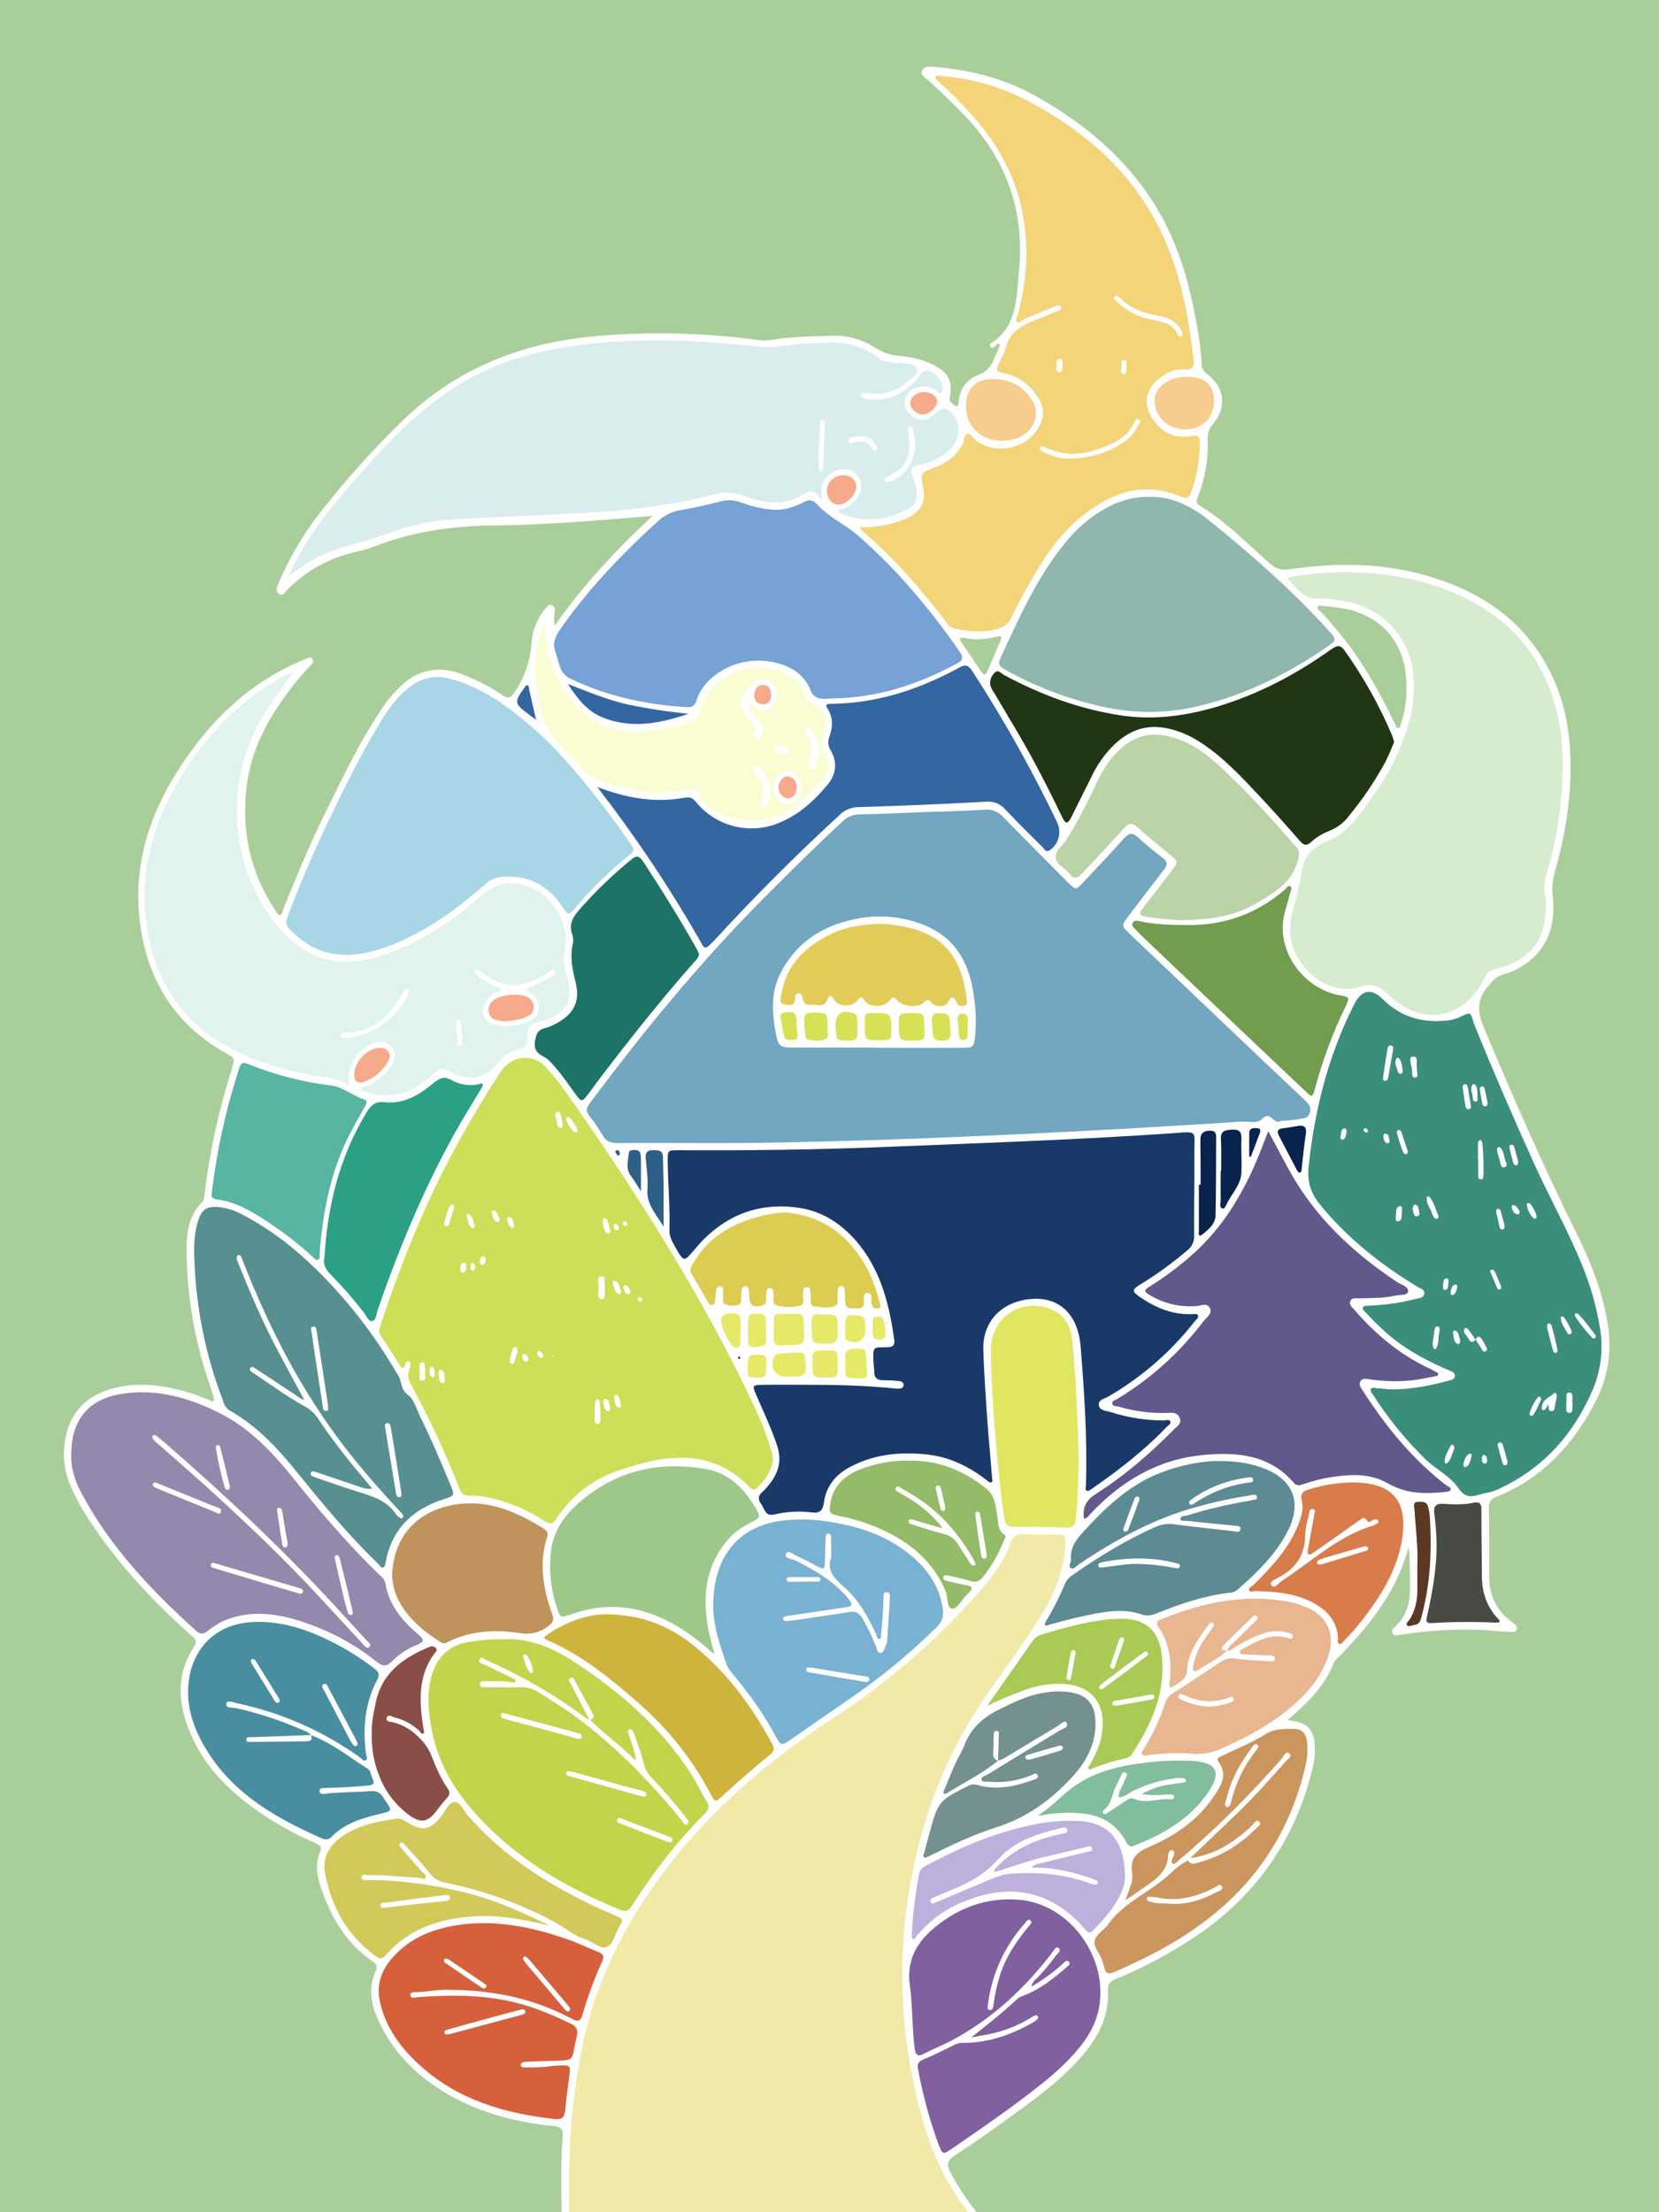 <?xml version="1.0" encoding="utf-8"?>
<!-- Generator: Adobe Illustrator 25.4.0, SVG Export Plug-In . SVG Version: 6.00 Build 0)  -->
<svg version="1.1" baseProfile="tiny" id="图层_1"
	 xmlns="http://www.w3.org/2000/svg" xmlns:xlink="http://www.w3.org/1999/xlink" x="0px" y="0px" viewBox="0 0 768 1024"
	 overflow="visible" xml:space="preserve">
<g>
	<path d="M260,1025h3c0.1-0.3,0.2-0.7,0.2-1H260C260,1024.3,260,1024.7,260,1025z"/>
	<path d="M449,1025h3c0-0.4,0-0.7-0.1-1h-3.7C448.5,1024.3,448.8,1024.7,449,1025z"/>
	<path d="M342,627.8l-0.3,0.8l0.7,0.6c0.1-0.3,0.3-0.6,0.2-0.8S342.2,627.9,342,627.8z"/>
	<path fill="#474B44" d="M685.9,715.6L685.9,715.6c-0.1-5.7-0.1-11.3-0.1-17c0-2.6-1-3.6-3.7-3c-4.6,1-9.3,0.8-13.9,0.5
		c-3.8-0.2-4.7,1.4-4.2,4.7s0.7,6.6,0.9,9.9c0.7,12.6-1.5,24.9-4.2,37.1c-0.4,1.9-1.2,3.7,2.1,3.5c9.8-0.6,19.6-0.7,29.5-0.2
		c0.6,0,1.6,0,1.8-0.3c0.5-0.9-0.6-1.4-1.1-2c-5.2-5.8-7.1-12.7-7-20.2C686,724.2,685.9,719.9,685.9,715.6z"/>
	<g id="live186m1">
		<path fill="#D7E156" d="M420.3,469c-4.4,0.2-4.4,0.2-4.2,6.7c0.2,6.1,0.2,6.1,7.6,5.9c4.4-0.1,4.4-0.1,4.2-6.1
			C427.8,468.7,427.8,468.7,420.3,469z"/>
		<path fill="#D7E156" d="M448,475.2c0-1.3,0.1-2.6,0-3.9c-0.1-1.7-1.2-2.1-2.7-2.1c-1-0.1-1.9,0.7-2,1.7c0,0.2,0,0.3,0,0.5
			c0.2,2.8,0.4,5.6,0.7,8.3c0,1,0.9,1.8,1.9,1.7h0.1c1,0,1.9-0.8,1.9-1.8l0,0c0.1-1.5,0.1-3,0.2-4.4L448,475.2L448,475.2z"/>
		<path fill="#E3CB59" d="M446.5,465.5c1.3-0.3,1.2-1.4,1.1-2.4c-1.8-15.6-7.4-28-24.2-33c-5.1-1.4-10.4-2.3-15.7-2.5
			c-8.1,0.2-15.5,1.3-22.4,4.5c-12.4,5.8-21.5,14.5-23.7,28.7c-0.3,1.7-1,4,1.9,4.2c2,0.2,4.6,0.8,4.6-2.7c0-1.1,0.1-2.5,1.7-2.5
			c1.2,0,1.6,1.1,1.7,2.1c0.3,2.5,1.7,3.6,4.1,3.2c2.5-0.4,5.8,1.7,7.3-2.2c1.1-2.9,2.1-2.2,3.4,0.1c1.8,3.2,8.5,3.2,10.6,0.1
			c1.2-1.7,1.9-2.1,3.2-0.1c2.5,3.6,9.2,3.5,12-0.2c1.1-1.5,1.9-1.4,3,0c2.3,3.1,9.8,4,12.5,1.3c1.7-1.8,2.2-1.6,3.7,0.1
			c1.9,2.2,6.5,2,7.6-0.3c1.5-3,2.6-2.8,3.9,0C443.5,465.8,444.9,465.8,446.5,465.5z"/>
		<path fill="#D7E156" d="M368.9,475.9L368.9,475.9c-0.1-0.8-0.1-1.6-0.1-2.5c-0.2-4.7-0.9-5.3-5.1-4.8s-1.9,3.4-1.8,5.3
			c0.2,1.8,0.5,3.6,1,5.3c0.6,2.9,3,2.1,4.8,2.1c2-0.1,1.5-1.7,1.4-3C369.1,477.6,369,476.7,368.9,475.9z"/>
		<path fill="#D7E156" d="M383.1,476L383.1,476c-0.1-7-0.1-7-4.3-7.2c-6.4-0.3-6.8,0-6.4,6.5c0.1,1.3,0.2,2.6,0.4,4
			c0.1,0.8,0.4,1.7,1.3,1.9c2.6,0.5,5.4,0.9,7.8-0.1C384.4,480.2,382.7,477.5,383.1,476z"/>
		<path fill="#D7E156" d="M396.8,471.3c0-1-0.7-1.9-1.6-2.2c-5.1-2.1-8.6,0.2-8.4,5.5l0,0c0.3,6.8,0.3,6.8,4.1,7
			c5.9,0.3,6.1,0.1,6-5.8C397,474.3,396.9,472.7,396.8,471.3z"/>
		<path fill="#D7E156" d="M440,476.6c-0.1-1-0.1-2-0.2-3c-0.4-4.3-1-4.6-5.1-4.6s-3.3,2.7-3.2,5.1c0,1,0.3,2,0.2,3
			c-0.2,3.7,1.5,4.8,5.1,4.6C440.8,481.5,440.1,479,440,476.6L440,476.6z"/>
		<path fill="#D7E156" d="M406.1,468.9c-5.8,0-5.8,0-5.8,4.6c0,8,0,8,6,8c6.3,0,6.3,0,6.3-4.1C412.7,469.4,412.3,468.9,406.1,468.9z
			"/>
	</g>
	<path fill="#5A3823" d="M661.9,701.8c-0.1-1.3-0.4-2.6-0.7-3.9c-0.5-3.1-3-2.8-5-2.7c-2.3,0.2-1.5,2.2-1.4,3.5
		c0.5,8.8,1.8,17.5,1.3,27c0,3.4,0.1,7.6,0,11.7c-0.1,4.2-1.2,8.3-3.3,11.9c-0.6,1-2.1,2-1.5,2.9c0.8,1.1,2.4,0.1,3.7-0.1
		c2-0.3,2.5-1.7,3-3.5C662.2,733.3,662.9,717.6,661.9,701.8z"/>
	<path fill="#BAD3A7" d="M600.1,392.1c-11.8-13.6-23.8-27-37.2-39c-6.4-5.7-13.5-10.3-22-12.3s-15.7-0.1-22.2,5.8
		c-5.2,4.7-8.6,10.5-11.5,16.7c-4,8.8-8.5,17.3-13.6,25.5c-1.8,2.8-5.4,5.1-4.9,8.3c0.4,3.2,4.4,4.7,6.4,7.4c2.2,2.9,3.8,2,5.9-0.2
		c6.4-7,13-13.8,19.3-20.9c2.1-2.3,3.6-2.8,6.1-0.6c4.9,4.5,10.2,8.6,15.3,12.9c3.7,3.1,3.8,3.3,0.8,7.2c-4.5,6-9.1,11.9-13.7,17.8
		c-1.6,2-1.4,3.1,1.3,3.6c5.2,0.8,10.5,1.4,15.8,1.6c15.3,0,26.4-2.2,36.1-8c8.2-4.9,16.8-9.7,19-20.5
		C601.5,395.3,601.6,393.8,600.1,392.1z"/>
	<path fill="#90B7AE" d="M513.7,234.3c-7.4,3.8-14,9.1-19.4,15.5c-13.8,16.4-22.4,35.8-31.2,54.9c-1.4,3,0,4.1,2.4,5.4
		c14.9,8.3,30.9,14.2,47.6,17.6c14.4,2.8,29.3,2.4,43.5-1.3c20.8-5.2,39.6-14.6,57.2-26.6c5.1-3.5,5.2-3.6,1.1-8.1
		c-16.8-18.6-35.7-35-55-50.7c-8.1-6.6-17.4-11.2-27.2-11C526.1,229.8,519.6,231.3,513.7,234.3z"/>
	<path fill="#F7AA8B" d="M353.5,326c2.7-0.1,3.4-2.2,3.5-4.6c-0.2-2.3-1-4.3-3.7-4.3s-4.1,2-4.1,4.6
		C349.1,324.4,350.8,326,353.5,326z"/>
	<path fill="#F7AA8B" d="M360.3,364.3c0,2.7,1.9,4.9,4.5,5.4c2.5-0.4,3.8-2.2,4-4.7c0.2-2.8-1-5-3.9-5.6
		C362.8,359,360.5,361.5,360.3,364.3z"/>
	<path fill="#3466A2" d="M262.9,316.6c4.6,7.1,9,12.6,15.9,15.4c13.6,5.6,26.8,2.8,40-1.6c-9.3-0.9-18.6-2.3-27.7-4.2
		C281.8,324.2,272.9,320.5,262.9,316.6z"/>
	<path fill="#76A2D5" d="M259.3,308.8c0.8,2.6,2.8,4.6,5.3,5.6c16.8,8,34.6,11.8,53,12.9c2.6,0.2,4-0.4,4.8-3
		c3.6-11.7,18.5-20.5,33.8-18.1c8.7,1.4,15.8,5.1,19.3,13.8c1,2.5,3.1,3.4,5.6,3.5c1.7,0,3.3-0.2,4.3-0.2c21-0.3,39.6-6.5,57.3-16
		c2.7-1.4,3.7-2.5,1.6-5.6c-13.6-19.6-28.8-37.8-46.9-53.6c-6-5.3-13.5-8.5-19-14.5c-2.1-2.3-3.9-2.5-6.5-1.1
		c-4.5,2.3-9.2,3.9-14.4,3.4c-4.8-0.4-9.6-1.5-14.1-3.2c-3.3-1.3-6.8-1.5-10.2-0.5c-6,1.5-12,2.9-18,3.9c-3.8,0.6-7.3,2.2-10.2,4.8
		c-17,15.4-32.7,31.8-45.8,50.6c-2.3,3.3-3.5,6.3-2.1,10.1C257.9,304,258.5,306.5,259.3,308.8z"/>
	<path fill="#3466A2" d="M244.8,330.7c1,0.8,2.1,1.6,3.2,2.3c0.2,0.4,0.3,0.5,0.4,0.1c0,0-0.2-0.1-0.3-0.2c-1.1-4.7-2.1-9.3-3.2-14
		c-0.1-0.6,0-1.5-0.7-1.7s-1,0.6-1.4,1.1C237.9,325,238,325.6,244.8,330.7z"/>
	<path fill="#F9FDD1" d="M257.2,342.4c4,4.5,8.2,8.8,12.1,13.3c1.7,2,3.9,3.6,6.4,4.6c13.6,5.9,27.7,8.1,42.4,5.3
		c2.4-0.4,4.2-0.5,5.5,2c4.5,8.8,12.7,11.2,21.6,12c16.2,1.5,26.8-8,36.2-19.4c2.6-3.2,2.5-7.3,0.5-10.9c-1.8-3.2-2.1-7-0.7-10.4
		c2.1-5.7,0.6-9.5-4.6-12.8c-2.3-1.4-4-3.5-4.9-6c-1.2-3.3-3.7-6.1-6.8-7.7c-15.5-8.7-35.8-0.5-40.6,16.5c-0.5,2.6-2.6,4.7-5.2,5.3
		c-5.9,1.8-11.9,3.2-18,4c-19.3,2.4-34.1-5.9-42.7-23.4c-4.1-8.4-6.5-17-6.3-26.4c-4.6,10.5-5.1,21.4-3.4,32.4
		C250,328.6,251.8,336.3,257.2,342.4z M373,337.3c1-0.8,1.9,0,2.5,0.8c2.3,2.8,3.8,5.9,3.6,9.2c0.1,2.1-0.3,4.2-1.1,6.2
		c-0.4,1.1-1,2.4-2.4,2c-1.9-0.5-1.1-2.1-0.7-3.3c0.8-2.2,1-4.6,0.6-6.9c-0.4-1.9-1.3-3.8-2.5-5.4C372.5,339.1,372,338,373,337.3z
		 M355.8,371.4c-0.4,1.1-0.9,2.4-2.4,2.1c-1.6-0.4-1.1-1.8-0.8-2.9c0.4-1.3,0.7-2.6,0.9-3.9c0.3-3.4-1.2-6.1-3.5-8.4
		c-0.9-0.9-2.3-2.1-1-3.3c1.5-1.4,2.6,0.3,3.6,1.4c2.6,2.9,4.5,6.2,4.2,10.9C356.7,368.2,356.4,369.8,355.8,371.4z M371.1,364.8
		c-0.1,4.3-2.9,7.5-6.5,7.3c-3.7-0.2-6.8-3.8-6.7-7.9s3.2-7.4,6.6-7.4C368.2,356.9,371.2,360.5,371.1,364.8z M361.3,345.1
		c1.6,0.5,3.8,0,4.4,2.3c-0.2,1.1-1.3,1.8-2.4,1.6c-0.1,0-0.3-0.1-0.4-0.1c-1.6-0.5-4,0-4.3-2.4C358.6,345,360.2,344.8,361.3,345.1z
		 M346.2,319.6c0.7-0.7,1.3-1.5,1.9-2.3c1.8-2.1,4-3.9,6.9-2.9c3.2,1.1,4.1,4.1,4.8,7c-0.4,2.8-1.3,5.2-3.9,6.7s-4.8,0.4-6.9-1.1
		c-0.6-0.4-1.1-1.6-1.9-0.9c-0.6,0.6-0.2,1.7,0.2,2.3c1.2,1.8,2.6,3.4,3.9,5.1s2.5,3.3,1.7,5.4c-0.6,1.5-1.3,3.7-3.2,3.2
		c-2.3-0.6-0.9-2.3-0.3-3.6c0.7-1.5-0.3-2.5-1.1-3.5c-1.4-1.6-2.7-3.3-3.9-5.1C342,325.8,342.7,322.8,346.2,319.6z"/>
	<path fill="#A8D6E7" d="M151.4,440.9c10.5,2.6,20.5,0.2,30.2-3.6c16.3-6.5,30.2-16.7,43.3-28.2c2.1-1.9,4.8-3,7.6-3.2
		c12.7-1.1,21.9,4.5,28.5,14.7c1.5,2.4,2.3,3.2,4.5,0.6c7.8-9.3,16.5-17.9,26-25.5c1-0.6,1.7-1.5,1.9-2.6c-0.4-0.7-0.8-1.5-1.4-2.4
		c-3.1-4.3-6.1-8.8-9.3-13c-12-16-24.6-31.5-40.1-44.3c-10.5-8.6-21.6-16.1-35.1-19.4c-6.5-1.6-12.2-0.1-17.4,3.7
		c-6.6,4.8-11,11.5-15.1,18.4c-8.2,13.6-15.2,27.8-22,42c-7.3,15.1-14,30.6-19.9,46.3c-0.8,2.1-1,3.7,0.7,5.4
		C138.8,435,144.4,439.1,151.4,440.9z"/>
	<path fill="#F7A98B" d="M396.4,225.2c0-2.8-2.4-5.1-5.5-5.2c-4.4-0.2-8,2.8-8.1,6.9c-0.1,3.6,2.2,6.6,5.2,6.7
		C391.8,233.7,396.5,228.9,396.4,225.2z"/>
	<path fill="#3B8E7B" d="M676.4,470.5c-1.8,0.9-3.7,1.5-5.7,1.8c-11.8,1.4-22.1-1.3-30.7-9.9c-5.2-5.2-9.7-4.2-13.1,2.5
		c-12,23.6-18.3,48.8-21.1,75c-0.8,7.4,1.1,12.6,5.6,18.1c12.7,15.4,28,27.5,44.9,37.7c1.3,0.8,3.5,1.2,3,3.4
		c-0.4,1.7-2.3,1.7-3.7,2.1c-7.3,1.9-14.7,2.9-22.2,3.2c-0.8,0-1.9,0-2.3,0.5c-0.8,1.1,0.4,1.8,1,2.5c3.8,4.2,7.9,8.1,12.3,11.8
		c8,6.4,17,11.1,26.3,15.1c1.2,0.5,2.8,0.8,2.8,2.5s-1.6,1.9-2.9,2.3c-9,2.4-18.2,4.2-27.3,4c-2.1-0.2-4-0.4-5.8-0.5
		c-1-0.1-2.2-0.6-2.8,0.3s0.3,1.8,0.9,2.7c6.9,10.8,15,20.8,24.2,29.8c4.9,4.7,11.7,8,15.3,13.4c4.3,6.5,8.6,2.8,12.9,2.3
		c2.6-0.5,5.1-1.4,7.5-2.7c19.8-9.6,33.3-25.2,41.8-45.1c3.8-8.9,5-18.8,3.4-28.4c-1.6-9.9-4.3-19.5-8.1-28.8
		c-6.5-16.1-15-31.2-22.2-47c-9.8-21.7-19.3-43.5-28.2-65.6C680.8,468.4,680.8,468.4,676.4,470.5z M623.3,524.3
		c-0.3,1.2-0.3,3-1.7,3.2s-1.1-1.3-0.9-2.2c0.3-1.2,0-2.8,1.8-3C623.5,522.7,623.5,523.5,623.3,524.3z M632.3,524.2
		c-0.5-0.1-0.8-0.5-1-0.9c-0.2-0.5,0.1-0.9,0.8-1.1c0.3,0.2,0.8,0.4,1,0.7C633.5,523.7,633.2,524.3,632.3,524.2z M642.8,529.1
		c-0.1,0.1-0.3,0.1-0.5,0.1c-1.4-0.2-1.5-1.4-1.8-2.5c-0.2-0.8-0.3-1.9,0.8-1.9c1.7,0.1,1.6,1.7,1.9,2.9
		C643.5,528.2,643.3,528.8,642.8,529.1z M644.9,485.9c-0.8,4.4-1.5,8.5-2.2,12.6c-0.2,0.8-0.4,1.8-1.4,1.8c-1.2,0-1.1-1.1-1-1.9
		c0.6-4.3,1.3-8.5,2-12.8c0.1-0.8,0.5-1.8,1.5-1.7C645.3,484.1,644.9,485.3,644.9,485.9z M646.4,490c0.2-0.4,0.6-0.5,1-0.3
		c0.1,0,0.2,0.1,0.2,0.2c1.5,1.5,1.3,3.6,1.7,5.3c0,0.8,0.1,1.5-0.6,1.8c-1,0.3-1.5-0.6-1.7-1.3C646.5,493.8,645.4,492,646.4,490z
		 M649,561.1c-0.3,1.5,0.3,3.8-1.6,4.2c-1.5,0.3-1.4-1.5-1.2-2.6c0.3-1.6-0.3-4.1,2-4.4C649.5,558.1,648.8,560.1,649,561.1z
		 M651.3,534.1c-0.4,0.2-0.9,0.1-1.3-0.1c-0.6-0.3-3.6-9.7-3.4-10.2c0.2-0.5,0.7-0.9,1.2-0.8c0.3,0.3,0.8,0.5,0.9,0.9c1,3,2,6,3,9
		C651.8,533.3,651.6,533.8,651.3,534.1z M654,489.1c3.2-0.2,1.2,3.6,2,5.4c-0.4,1.6,1.2,4.2-0.9,4.3c-1.9,0.1-1.2-2.6-1.5-4.1
		C653.3,492.7,651.9,489.2,654,489.1z M656.1,563c-1.5,0.3-1.6-1.3-1.9-2.3c-0.5-1-0.2-2.3,0.6-3.1c1.7,0.1,1.8,1.4,2,2.5
		S657.6,562.6,656.1,563z M660.7,553.9c0.3-0.2,0.6-0.2,0.8-0.1c2.4,2.6,3,6.1,4.5,9.2c-0.3,0.5-0.4,1.1-0.8,1.2
		c-0.5,0-0.9-0.1-1.2-0.5c-0.4-0.5-0.8-1.1-1-1.7C662.4,559.3,659.8,557,660.7,553.9z M666.3,616.8c-0.6,2.4,0,5.1-1.5,7.4
		c-0.2,0.3-0.6,0.4-0.9,0.2c-0.1-0.1-0.2-0.2-0.2-0.3c-1.1-2.6,0.1-5.1,0.3-7.7c0.1-1,0.1-2.7,1.8-2.3
		C666.8,614.3,666.4,615.7,666.3,616.8z M670.5,593.8c-0.2,1.2,0.2,3-1.4,3.3c-1.5,0.2-0.9-1.5-1.1-2.1c0.4-1.3-0.3-3.1,1.7-3.2
		C670.7,591.8,670.7,593,670.5,593.8z M673.1,671.1c-1.2,2.1-1.2,4.8-3.5,6.3c-0.1,0.1-0.8-0.2-0.8-0.4c-0.2-2.9,1.5-5.2,2.7-7.7
		c0.2-0.4,0.7-0.7,1.1-0.5c0,0,0.1,0,0.1,0.1c0.3,0.2,0.5,0.8,0.6,1C673.3,670.3,673.2,670.7,673.1,671.1z M671.5,598.2
		c0.3-1.4,0.5-3.1,2.1-3.6c0.8-0.3,1,0.6,1,1.3c-0.4,1.4-0.6,3-2.2,3.6C671.8,599.7,671.4,598.8,671.5,598.2z M674.8,622.1
		c-1.9-0.8-1.7-3-2.1-4.6c-0.2-0.8,0.1-2,1-1.6c1.9,0.8,1.5,3.1,2.3,4.2C675.9,621.3,675.7,622.5,674.8,622.1z M677.1,503.2
		c-0.1-0.6,0.3-1.1,0.8-1.3c1.1-0.3,1.5,0.7,1.6,1.5c0.5,2.8,0.9,5.6,1.4,8.4c0.1,0.7,0,1.4-0.8,1.6c-1.1,0.3-1.5-0.7-1.7-1.4
		C677.9,509.3,677.6,506.6,677.1,503.2z M681.2,674.1c-0.6,1.8-0.7,4-2.7,5c-0.6,0.3-1.1-0.5-1.1-1.4c0.6-1.7,0.9-3.8,2.8-4.8
		C680.9,672.5,681.5,673.5,681.2,674.1z M683.1,620.1L683.1,620.1L683.1,620.1c-1.5,1.8-2.6,1-3.4-0.6s-2.6-2.5-1.8-4.3
		c0.5-1,1.5-0.3,2,0.4C681,617.1,682,618.6,683.1,620.1c0.6-1.2,1.3-2.1,2.5-0.7c0.8,1.1,1.5,2.2,2,3.4c0.4,0.8,1.3,2,0.3,2.6
		c-1.5,0.9-1.8-0.8-2.4-1.7C684.6,622.5,683.8,621.3,683.1,620.1L683.1,620.1z M687.1,677.4c-1.1-0.2-1-1.2-1.1-2s0.2-1.5,0.8-2
		c1.5,0.4,1.5,1.4,1.6,2.4S688.2,677.6,687.1,677.4z M729.3,608.1c0,0,0.1-0.1,0.2-0.1c0.3-0.1,0.6-0.1,0.9,0.1
		c3.2,3,5.7,6.8,8.4,10.2c-0.2,0.5-0.2,0.8-0.4,1c-0.3,0.4-0.9,0.4-1.3,0l0,0c-2.9-3.1-5.6-6.4-7.9-10
		C728.8,608.9,729,608.4,729.3,608.1z M727.9,649.3c0.1,0.5,0.1,1,0,1.5c-0.1,1.2,0.4,3.2-1.3,3.2c-2.1,0-1.4-2.1-1.5-3.5
		c0-0.6,0-1.1,0-1.7c0.5-1.3-0.9-4.3,1.5-4.2C728.7,644.8,727.6,647.7,727.9,649.3z M723.7,609.5c0.7,0.3,3.7,5.7,3.9,7
		c-0.1,0.2-0.2,0.8-0.5,1c-0.6,0.3-1.3,0.1-1.6-0.5v-0.1c-1.2-2.3-2.9-4.4-3-7.1C722.5,609.4,723.2,609.3,723.7,609.5z M716.8,612.7
		c0.7-0.3,1.3,0.3,1.5,0.9c1,3.7,1.9,7.4,2.7,11.1c0.1,0.6,0.1,1.4-0.8,1.5s-1.2-0.6-1.3-1.2c-1-3.5-1.8-7.1-2.6-10
		C716.1,613.7,716.1,612.9,716.8,612.7z M713.8,651c0.4-3.4,3.8-4.2,5.7-6.2c0.5-0.6,1.3,0.6,1.2,1.5c-0.2,1.3-0.5,2.6-0.8,3.9
		s0,3.1-1.8,3c-1.7-0.1-1-2-1.3-3.1c-0.3,0.5-0.7,1-1,1.6s-0.8,1.2-1.5,1S713.7,651.6,713.8,651z M713,646.6
		C713,646.7,713,646.7,713,646.6c0.3,0.3,0.3,0.7,0.5,1.1c-1.2,2.4-2.1,5.1-3.8,7.3c-0.3,0.4-0.8,0.5-1.2,0.2l-0.1-0.1
		c-0.2-0.2-0.4-0.5-0.3-0.9c0.8-2.7,2.1-5.2,3.8-7.4C712.1,646.4,712.6,646.4,713,646.6z M707.9,556.9c1.1,0.2,3.9,5.8,3.4,6.7
		c-0.2,0.4-0.7,0.6-1.1,0.5c-0.1,0-0.1,0-0.2-0.1c-1.8-1.7-2.9-4-3.2-6.4C706.8,557.1,707.3,556.8,707.9,556.9z M702.6,562.1
		c-2-0.3-2.5-1.8-2.8-3.5c0-0.4,0.3-0.8,0.7-0.8c0.1,0,0.2,0,0.3,0c1.6,0.5,2,2,2.7,3C703.5,561.7,703.1,562.2,702.6,562.1z
		 M699.5,529.9c0.7-0.1,1.3,0.3,1.5,1c0.6,2.2,1.2,4.4,1.8,6.6c0,0.7,0,1.6-0.6,1.8c-1,0.4-1.5-0.5-1.7-1.2
		c-0.6-2.2-1.2-4.4-1.7-6.7C698.6,530.8,698.7,530.1,699.5,529.9z M697.1,678.2c-0.6,0.2-1.2-0.1-1.4-0.7c0-0.1,0-0.1-0.1-0.2
		c-0.8-2.7-1.5-5.4-2.2-8c-0.3-0.6,0.1-1.4,0.7-1.6c0.6-0.2,1.2,0.1,1.4,0.6c0,0.1,0,0.2,0.1,0.2c0.8,2.7,1.5,5.4,2.2,7.7
		C697.9,677.3,697.8,678,697.1,678.2z M694.3,531c0.4,0.4,0.8,0.8,1.1,1.3c0.5,1.2,0.9,2.5,1.1,3.8c0.3,1.5,2.1,3.6-0.1,4.2
		c-1.8,0.5-1.8-2.3-2.3-3.8c-0.5-1.4-0.9-2.8-1.1-4.3C692.9,531.7,693.1,531,694.3,531z M693.3,559.6c0.7-0.3,1.2,0.4,1.4,1
		c0.7,2.2,1.2,4.4,1.7,6.2c0.1,1.2,0.2,2.2-0.9,2.3c-0.7,0-1.3-0.5-1.3-1.2c-0.5-2.2-1-4.5-1.5-6.7
		C692.5,560.6,692.5,559.9,693.3,559.6z M690.6,587.7c0.7,0,1.3,0.5,1.5,1.1c0.9,2.1,1.8,4.2,2.7,6.4c0.2,0.6,0.3,1.4-0.4,1.7
		c-0.5,0.1-0.9-0.1-1.2-0.5c-1.1-2.5-2.2-5.1-3.3-7.7C689.6,588.3,690,587.8,690.6,587.7z M685.9,502.9c0.8-0.2,1.2,0.5,1.4,1.1
		c0.5,2.1,0.9,4.2,1.3,6.3c0.1,0.7,0,1.4-0.7,1.7c-1,0.4-1.6-0.4-1.7-1.2c-0.4-2.1-0.8-4.2-1.1-6.3C685,503.8,685.1,503,685.9,502.9
		z M684.2,529c0-0.7,0.5-1.3,1.2-1.2c0.3,0,0.7,0.7,0.8,1.1c0.5,5.1,0.7,10.3,0.5,15.4c0,0.8-0.2,1.8-1.4,1.6c-0.8-0.1-1-0.9-1-1.5
		c0-2.7,0-5.3,0-8h-0.1C684.2,534,684.2,531.5,684.2,529z M684,507c-0.3,1.1,0.7,2.9-1,2.9c-1.5,0-1.1-1.8-1.3-2.8
		c-0.3-1.7-1.3-3.5,0.1-5.2c0.3-0.1,0.6-0.1,0.9,0.1C684.2,503.4,683.8,505.3,684,507z"/>
	<path fill="#2E5F86" d="M284.9,533.3c0.2,0.6,0.6,1.1,1.1,1.5c0.6,0.4,0.8-0.3,0.9-0.7c0-0.9-0.2-1.6-1-1.7
		C285.1,532.4,284.7,532.8,284.9,533.3z"/>
	<path fill="#D6ECCF" d="M596.6,268.6c4.1,3.6,6.9,9.1,13.9,8.5c3.2-0.3,6.6,0.4,9.9,0.8c17.7,2.4,31.1,15.1,33.6,32.2
		c1.2,8.8,0.4,17.7-2.3,26.2c-3.5,11.1-8.7,21.7-15.5,31.2c-6.4,9.2-12.5,19-24.2,22.8c-1.1,0.5-2.1,1.1-2.9,1.9
		c-3.3,2.7-5.8,6-6.4,10.4c-0.9,7.1-3,14-4.7,20.9c-5.1,20.7,15.4,38.8,31.7,33.3c6.1-2,9.5,0,13.6,4.1c15,14.5,34.8,10.8,43.8-7.9
		c0.1-0.1,0.2-0.3,0.2-0.5c0.8-2.4,2.5-3.3,5.1-3.9c11.7-2.9,22-9.6,23-25.3c0.3-3.2,0.3-6.3-0.2-9.5c-0.5-3.5-0.2-7,1-10.3
		c4.7-15.4,7-31.2,7.3-49.5c-0.2-6-0.4-14.1-2.2-22.1c-7-31.4-26.9-50.8-56.8-60.7c-17.8-5.9-36.2-7.1-54.8-5.8
		c-4,0.3-7.9,1-11.9,1.5C596.8,267.1,595.3,267.5,596.6,268.6z"/>
	<path fill="#F6CD8E" d="M549.1,174.4c-8.2,0-14.7,5-14.6,11.2c0.1,7.4,6.3,13.2,14.1,13.2s13.4-5.4,13.4-13
		C562,178,557.8,174.3,549.1,174.4L549.1,174.4z"/>
	<path fill="#F6CD8E" d="M463.7,204c3,0.1,6-0.5,8.7-1.8c6.5-3.2,9.2-11,5.5-16.8c-4.6-7.3-11.5-10.4-19.9-9.9
		c-6.8,0.4-10.8,5.2-10.8,12C447,197.3,453.7,203.9,463.7,204z"/>
	<path fill="#F7A98B" d="M421.4,186.4c-0.1,2.6,2.7,5.3,5.5,5.5c3,0.1,6.9-3.3,6.9-6.1c0-2.4-2.7-4.3-5.8-4.3
		C424.6,181.4,421.5,183.8,421.4,186.4z"/>
	<path fill="#DAEDED" d="M343.2,229.2c9.2,3.3,18.8,5.6,27.9,0c3.7-2.3,6.2-2.5,8.5,1.4c0.3,0.4,0.7,0.7,1.1,0.9
		c-0.6-2.9-0.9-5.6,0.4-8.3c2-4.1,5.6-5.9,9.7-6c3.3-0.2,6,2,7.4,5.1s0.1,7.2-3.2,10.3c-1.5,1.4-3.2,2.4-5.1,3.1
		c-0.6,0.2-2-0.2-1.7,1.1c0.1,0.5,1,0.8,1.5,1.1c10.8,4.4,21.2,2.9,31.2-2.6c3-1.7,3.9-4.9,3.4-8.3c-0.3-2.2-0.8-4.3-1.7-6.2
		c-1.6-3.4-0.7-4.8,2.8-5.5c5.1-1,9.9-3.3,13.8-6.6c5.1-4.4,6.1-11.9,2.2-16.6c-3.2-3.9-4.7-4-8.4-0.7c-0.6,0.6-1.3,1.1-2,1.5
		c-2.4,1.9-5.9,1.9-8.4,0c-2.8-2-4.4-4.7-3.5-8.1c0.8-3.2,3.2-5,6.4-5.6c3-0.5,6-0.3,8.4,2c0.7,0.7,1.5,1.6,2.2,0
		c1.1-2.3-0.9-6.5-4-8.5c-2.4-1.6-4.2-1.7-6.2,1c-3.7,4.8-8.3,8.6-14.3,10.4c-3.7,1-7.6,1.1-11.4,0.3c-0.8-0.1-1.8-0.4-1.7-1.5
		c0-1.2,1.1-1,1.9-1s1.7,0.1,2.5,0.2c5.9,0.8,11.8-0.9,16.3-4.8c2.3-1.9,6.1-4.3,5.4-6.6c-0.9-2.9-5.4-2.1-8.4-2.7
		c-1-0.2-2-0.2-3-0.2c-2.3,0.1-4.7-0.6-6.5-2.1c-7.2-5.5-15.4-7.6-24.4-7.1c-5,0.3-10,0.3-15,0.9c-5.3,0.6-10.7,1.6-15.9,1
		c-28.2-3.2-56.5-4.3-84.7-0.6c-20.5,2.7-40,8.7-57.5,20.2c-14.3,9.4-26.4,21.3-37.8,34c-12.7,14.2-25.4,28.3-34.3,45.3
		c-1.2,2.3-2.4,4.7-3.5,7c4.6-2.8,8.5-5.9,13-8.2c4.6-2.4,9.5-4.2,14.5-5.6c7.1-2,14.1-4.1,21-6.5c8.6-3.1,17.7-5,26.8-5.6
		c20.3-1.2,40.6-1.9,60.9-3c21.2-1.1,42.1-3.7,62.7-9.1C336.1,227.8,339.9,228,343.2,229.2z M410.6,220.8c0.4-0.2,0.9-0.5,1.3-0.7
		c6.7-3,9.6-8.3,9-15.5c-0.1-1.5-0.3-3-0.4-4.4c-0.1-0.9-0.7-2.2,0.5-2.6c1.2-0.4,1.5,1,1.7,1.9c0.4,2.1,0.7,4.2,1,5.7
		c0,8.5-4.9,15.4-12.1,17.8c-0.8,0.2-1.7,0.7-2.1-0.3C409,221.7,409.9,221.2,410.6,220.8z M395.8,202.2c0.6-0.2,1.3-0.2,2.8-0.2
		c2.5-0.2,5,0.9,6.8,3.8c0.5,0.8,1.1,2,0.1,2.6c-0.8,0.5-1.4-0.4-1.9-1.1c-1.8-2.7-4.4-3.3-7.4-2.7c-1.2,0.2-3,1.2-3.3-0.6
		C392.5,202.4,394.5,202.4,395.8,202.2z M379,207.4L379,207.4c0.3-3.8,0.4-7.6,0.7-11.4c0-0.7,0-1.8,1.2-1.7c0.8,0,1,0.8,1,1.5
		c-0.3,7.1-0.6,14.2-0.9,21.2c-0.1,0.5-0.4,0.8-0.8,1c-0.9,0.2-1.1-0.6-1.1-1.2C378.9,213.6,379,210.5,379,207.4z"/>
	<path fill="#F4D479" d="M430.8,217.1c-3.7,1.2-4.8,2.7-3.8,6.8c2.2,8.6-0.7,13.5-9,16.8c-6.4,2.4-13.2,3.5-20,3.3
		c0.3,0.6,0.6,1.1,1,1.6c14.9,12.7,27.7,27.4,39.5,43c0.7,1.1,1.8,1.9,3.1,2.3c7.1,1.6,14.1,2.2,21.2-0.2c2.3-0.6,4.1-2.2,5.1-4.3
		c2.2-4.5,4.5-8.9,6.9-13.3c6.7-12,13.7-23.7,24.3-32.7c14.1-11.9,29.5-18.2,47.9-10.4c2.5,1.1,3.5,0.4,4.4-2
		c2.7-7.5,4.1-15.5,4-23.5c0-2.9-1.1-3.2-3.7-2.7c-7.2,1.4-13.1-1.1-17.5-7c-5.5-7.5-4.1-14.9,3.4-20.3c3.2-2.3,6.7-3.9,10.7-3.5
		c3.7,0.3,4.8-1.3,4.3-4.7c-0.7-4.6-1.2-9.2-1.9-13.8c-2.7-17-7-33.6-15.1-49c-13.3-25.3-33.9-42.9-58.7-56.2
		c-12.8-7-26.9-11.1-41.4-12.1c-0.9-0.1-2.2-0.7-2.5,0.6c-0.2,0.8,0.8,1.3,1.4,1.9c6.8,6.1,13.2,12.7,19.1,19.7
		c15.1,18.2,22.2,39.2,21.6,62.8c-0.4,8.5-1.6,16.9-3.8,25.1c-0.3,1.2-1.5,2.9-0.4,3.7s2.3-0.9,3.5-1.4c4.6-1.9,9.2-3.9,13.9-5.7
		c0.9-0.4,2.4-1.4,2.9,0.5c0.3,1.2-1.1,1.4-2,1.7c-3.7,1.5-7.4,3-11.1,4.5c-5.9,2.4-10.9,5.7-12.5,12.5c-0.6,1.9-1.4,3.7-2.4,5.5
		c-2.6,5.8-2.3,5.2,2.9,6.5c6.7,1.7,11.4,5.9,14.9,11.7c2.3,3.6,2.4,8.2,0.4,11.9c-4.9,10.5-19.3,14.2-29.1,7.6
		c-1.6-1.1-3.3-3.9-4.4-3.6c-1.9,0.5-1.3,3.6-2.5,5.4C442.2,211.7,437,215.1,430.8,217.1z M516.1,137.1c0.9-0.9,1.8,0.3,2.5,0.9
		c4.6,4.8,10.5,6.8,16.8,8c3.8,0.7,7.5,1.7,10.1,4.9c0.9,1,1.6,2.3,2,3.6c-0.1,0.3-0.2,0.9-0.5,1.1c-0.5,0.3-1.2,0.1-1.6-0.4
		c0-0.1-0.1-0.1-0.1-0.2c-2.5-5.7-7.8-6.1-12.8-7.2c-5.7-1.1-11-3.9-15.2-8C516.4,139.1,514.8,138.3,516.1,137.1z M521.5,169.4
		c-0.4,1.3,0.4,3.8-1.2,3.7c-2.1-0.1-1-2.7-1.1-4.1c-0.1-1,0-2.4,1.1-2.4C521.9,166.6,521.4,168.2,521.5,169.4z M490.6,166.1
		c1.5-0.1,1.2,1.7,1.3,2.8c-0.2,1.2,0.2,3.1-1.4,3.4c-1.6,0.3-1.5-1.4-1.4-2.5C489.2,168.3,488.6,166.2,490.6,166.1z M481.6,207.1
		c0.6-1.1,1.8-0.3,2.6,0.1c11.2,5.3,21.7,2.5,32-2.6c3.9-1.9,7.1-5.1,8.9-9.1c0.4-0.8,1-2.1,2.1-1.4s0.3,1.8-0.2,2.6
		c-1.9,3.9-4.9,7.2-8.7,9.3c-7.1,4.1-15.2,6.3-23.4,6.3c-3.5,0.2-7.8-1.1-11.9-3.1C482.2,208.8,481,208.2,481.6,207.1z"/>
	<path fill="#2BA084" d="M222.6,504.2c0.4-0.7,1.1-1.6,0.9-2.2c-0.4-1-1.4-0.2-2.1-0.1c-4.1,0.9-8.4,0.2-12.1-1.8
		c-3.6-2.1-5.8-1.1-8.7,1.3c-6.5,5.4-13.7,9.8-22.6,8.8c-4.2-0.5-6.3,1.4-8.3,4.7c-12.5,20.6-18.1,43.1-19.5,67.2
		c-0.8,3.2,0.6,5.7,3.1,8.1c5.4,5.5,10.4,11.2,15.1,17.3c1.2,1.5,2.1,4.3,3.9,4c1.8-0.3,1.9-3.2,2.5-5c9.6-27.9,20.9-55,35.1-80.9
		C213.9,518.4,218.3,511.3,222.6,504.2z"/>
	<path fill="#C1935C" d="M207.2,760.1c10.6-5.3,21.9-5.9,33.2-4.2c4.7,0.9,9.6-0.2,13.4-3.2c2.3-1.6,2.8-2.9,1.8-5.6
		c-4.2-11.7-6.2-23.5-2.3-35.7c0.7-2.2-0.5-3.1-1.9-4c-11.7-7.3-23.9-12.7-38.1-11.3c-16,1.6-30.8,11.4-31.8,32.9l0,0
		c0.1,3.5,0.9,6.9,2.2,10.2c4.3,9.3,11.8,15.5,20.2,20.9C204.9,760.8,206.2,760.8,207.2,760.1z"/>
	<path fill="#CDDE58" d="M189.8,640c8.7,15.9,16.4,32.4,23,49.3c0.8,2.1,2.1,3.1,4.5,3c3-0.1,6,0.2,8.9,0.9c9.3,2,18.1,5.7,26.1,11
		c2.3,1.5,3.6,1.3,5.2-1.1c6.9-10.6,17.1-18.6,29.1-22.5c21.5-7.4,42.7-10.6,60.8,8.1c0.6,0.8,1.8,1,2.6,0.4
		c0.2-0.1,0.3-0.2,0.4-0.4c3.9-3.6,6.8-7.7,7.4-13.1c-0.1-1.7-0.4-3.3-1-4.9c-3-10.4-7.8-20.2-12.5-29.9
		c-23.5-47.8-52.2-92.5-82.8-135.9c-2.9-4.1-6-8-9.5-11.6c-5.3-5.6-15.3-4.7-20,2.5c-13.4,20.3-25.2,41.6-35.2,63.8
		c-7.8,17.5-14.6,35.4-20.6,53.6c-0.6,1.8-1.2,3.3,0.1,5.2c3,4.4,5.8,8.9,8.7,13.4c0.8,1.3,1.7,2.4,2.5,0c0.3-0.9,0.6-2.2,1.9-1.6
		c1.1,0.5,0.7,1.8,0.4,2.7C189,635.2,188.4,637.6,189.8,640z M286.4,651.6c-2.1-0.8-1.6-3-2.1-4.7c-0.2-0.6,0.2-1.3,1.1-1.4
		c1.7,1.1,1.5,3.1,2,4.7C287.6,651,287.1,651.8,286.4,651.6z M296.3,600.4c0.5,0,0.9,0.4,1,1.1c0.1,0.5-0.3,0.9-0.7,1l0,0
		c-0.6,0.1-1.2-0.3-1.3-0.9c0-0.1,0-0.1,0-0.2C295.2,601,295.4,600.5,296.3,600.4z M291.7,597.7c0.2,0.6,0,1.5-0.8,1.4
		c-1.6-0.1-1.8-1.6-2.2-2.8c-0.3-0.5,0-1.2,0.5-1.4c0.1,0,0.2-0.1,0.3-0.1C291,595.1,291.3,596.5,291.7,597.7z M288.4,566L288.4,566
		c0.1-0.6,0.6-0.7,1.1-0.7c0.6,0.3,1.1,0.7,0.9,1.5c-0.1,0.4-0.5,0.7-0.9,0.6c-0.1,0-0.1,0-0.1,0C288.6,567.3,288.2,566.7,288.4,566
		z M285.2,566.6c0.8,0.2,1.3,1,1.3,1.9c0,0.6-0.4,0.9-0.9,0.9c-0.8-0.1-1.4-0.8-1.5-1.7C284,567,284.4,566.4,285.2,566.6z
		 M284.4,592.8c2.7,0.5,1.9,3.4,3.1,4.5c0,1.2-0.2,2-1,1.8c-2.1-0.8-2-3.1-2.8-4.8C283.5,593.7,283.7,592.7,284.4,592.8z
		 M281.2,653.2c-1.7-0.8-1.6-2.7-1.9-4.2c-0.1-0.6,0.1-1.6,0.8-1.5c2.3,0.4,1.7,2.7,2.4,4C282.5,652.6,282.2,653.6,281.2,653.2z
		 M279.1,564.6c0-0.5,0.5-0.9,1.3-0.6c1.4,1.1,1.2,3.1,1.9,4.7c0.3,0.8,0.4,1.7-0.4,2.2c-0.4,0.1-0.9,0-1.3-0.3
		C279.5,568.9,278.9,566.8,279.1,564.6z M278.7,590.8c2.3,0,0.5,3.4,1.4,4.9c-0.6,2.2,0.8,5.7-1.6,5.7s-1.4-3.5-1.3-5.4
		C277.2,594,275.8,590.7,278.7,590.8z M275.3,654c-0.1-1.8,0-3.6,0.3-5.4c0.2-0.5,0.5-0.8,1-0.9c0.5,0.1,0.9,0.5,1,0.9
		c0.2,1.8,0.2,3.6,0.4,5.4c-0.5,1.8,0.9,5-1.4,5.1C274.5,659.1,275.5,655.8,275.3,654z M263.1,517c1,0.1,4.5,5.3,4.2,6.4
		c-0.2,0.8-0.9,1.1-1.5,0.6c-1.7-1.6-2.9-3.5-3.7-5.7C261.9,517.6,262.2,516.9,263.1,517z M257.9,514.8c0.9-0.5,1.5,0.5,1.7,1.2
		c0.4,1.4,0.6,2.9,0.9,4.5c0.1,0.8-0.2,1.8-1.2,1.5c-1.8-0.5-1.3-2.4-1.7-3.8C257.2,517.1,256.4,515.6,257.9,514.8z M255.5,627.6
		c0.4-0.3,0.5-0.2,0.6,0.2l-0.4,0.2C255.6,627.9,255.4,627.7,255.5,627.6z M249.5,625.4c1,0.2,1.8,1.1,2,2.1
		c-0.1,0.8-0.4,1.2-0.9,1.1c-1.2-0.2-2-1.2-1.9-2.4C248.6,625.8,248.9,625.4,249.5,625.4z M242.7,626.7c1.1,0.3,2,1.3,1.9,2.5
		c0.1,0.5-0.3,1.1-0.8,1.1c-0.1,0-0.2,0-0.4,0c-1.1-0.2-1.5-1.2-1.7-2.2C241.6,627.4,241.8,626.8,242.7,626.7z M239.2,623.8
		c1.1,2.2-0.7,4-0.9,6c-0.1,0.8-0.6,1.7-1.6,1.4s-0.7-1.3-0.6-2.3c0.9-1.7,0.2-4.2,2.3-5.5C238.7,623.5,239,623.6,239.2,623.8z
		 M235.9,563.3c1.6,0.8,1.9,2.4,2.1,4c0.1,0.7-0.5,1.4-1.2,1c-1.4-0.8-1.6-2.3-2-3.7C234.7,563.9,235,563.3,235.9,563.3z
		 M228.4,560.3c2.3,0.3,2,2.7,2.9,3.9c0,0.9-0.3,1.7-1,1.5c-1.9-0.5-2.1-2.4-2.6-3.9C227.5,561.2,227.7,560.2,228.4,560.3z
		 M222.1,583.8c0.1-0.9,0.4-2.1,1.5-2.2c1.1-0.1,1.2,0.9,1.2,1.7c-0.1,1-0.3,1.9-1.5,2.2C222.3,585.4,222,584.7,222.1,583.8z
		 M218.5,588.1c-0.8-0.3-0.9-1.3-0.7-2.1c0.1-0.7,0.2-1.4,1.1-1.3c1,0.3,1,1.1,1,2S219.5,588.4,218.5,588.1z M216.8,562
		c2.4,0.8,2,3.5,3,5c-0.1,0.9-0.4,1.8-1.1,1.5c-2.1-1-1.9-3.2-2.6-5C215.8,562.8,216.1,561.8,216.8,562z M213.1,587.5
		c0.1-1.2-0.1-2.8,1.7-3c0.8-0.1,1,0.8,1,1.4c0.1,1.3,0.1,2.6-1.4,3.3c-0.8,0-1.4-0.7-1.4-1.5C213,587.7,213,587.6,213.1,587.5z
		 M205.9,565.1c0.6-2,1.2-4.1,1.9-6.1c0.3-0.8,0.8-1.7,1.7-1.3s0.7,1.4,0.4,2.2c-0.6,2-1.2,4.1-1.8,6.1c-0.2,0.8-0.6,1.8-1.6,1.5
		C205.1,567.2,205.6,566,205.9,565.1z M203.8,634c2.4,0.5,1.7,2.8,2.1,4.4c0.2,0.7,0.1,2.1-1,1.8c-2-0.5-1.5-2.6-1.9-4
		C203.1,635.3,203,633.9,203.8,634z M199.7,632.6c0.1,0,0.3,0,0.4,0c1.3,1,1.2,2.5,1.1,3.9c0,0.7-0.6,1.3-1.3,0.8
		c-1.3-0.8-0.9-2.3-1-3.5C198.9,633.2,199.2,632.7,199.7,632.6z M194.2,635.2c0-1.3-0.1-2.2,0-3s0.4-1.7,1.4-1.6
		c0.8,0.1,1.1,0.8,1.1,1.4c0.1,0.8,0.2,1.6,0.1,2.5c-0.2,1.7,0.9,4.6-1.3,4.6C193.2,639.2,194.6,636.3,194.2,635.2z"/>
	<path fill="#213615" d="M563.1,327.2c-14.4,4.2-28.9,6.2-43.9,4c-19.4-2.9-37.4-9.6-54.5-18.8c-1.2-0.7-2.6-2.5-4-1.2
		c-1.7,1.4-2.6,3.6-2.3,5.8c0.4,1.4,1.1,2.8,2,4c3.7,6.3,7.5,12.6,11.2,18.9c7.3,12.5,13.9,25.4,20.2,38.5c1.5,3.1,2.5,3,4,0.1
		c3.1-6.2,6.3-12.5,9.4-18.8c2.7-5.8,6.4-11,11-15.4c5.8-5.3,12.4-8.4,20.4-7.7c7.5,0.7,14.1,3.6,20.3,7.8
		c9.8,6.6,17.7,15.1,25.7,23.6c6.5,6.9,12.8,14,19.1,21.2c1.7,2,3.1,2.6,5.2,0.6c2.5-2.3,5.4-4,8.5-5.2c3.7-1.5,7-4,9.3-7.2
		c6.2-7.6,11.8-15.8,16.5-24.5c1.6-3,2.9-6.3,4.2-9.4l0,0c-0.2-0.9-0.5-1.8-0.8-2.7c-5.9-14-13.3-27.3-22.1-39.6
		c-1.9-2.6-3.2-2.7-6-0.8C600.1,312.1,582.6,321.4,563.1,327.2z"/>
	<path fill="#8A4E48" d="M201.8,762.9c-0.8-0.9-2.1-1.1-3.2-0.5c-12,5-21.9,12-24.7,25.9c-1,4.7-2,9.4-1.8,14.1
		c-0.2,6.6,0.9,13.1,3.3,19.2c2.8,7.6,7.8,14.1,14.3,18.8c5.1,3.6,8.2,3,12-1.7c1.6-2.1,3.2-4.2,5-6.2c1.4-1.5,1.9-2.8,0.5-4.7
		c-3.3-4.7-5.4-9.9-7.5-15.2c-1.2-2.9-3-5.6-5.2-7.8c-3.4-3.7-7.7-6.4-12.6-7.6c-1.2-0.3-3.4-0.2-2.9-1.9c0.6-2.2,2.5-0.6,3.7-0.3
		c4.2,1,8.1,3.1,11.3,6.1c0.6,0.6,1.1,2,2.2,1.2c0.3-0.2,0-1.5-0.2-2.3c-1.9-12.2-2.7-24.2,5.3-34.9
		C202,764.5,202.5,763.7,201.8,762.9z"/>
	<path fill="#AACE99" d="M444.4,295.8c-0.1,0.5,0.4,1.2,0.8,1.7c3,4.4,6,8.8,8.9,13.2c1,1.6,1.9,2.5,3,0c2-4.7,4.1-9.4,6.1-14.2
		c1-2.2-0.3-2.2-1.9-1.8c-5,1.2-9.9,1.8-14.9,0.5l0,0C445.8,295.4,444.7,294.7,444.4,295.8z"/>
	<path fill="#3466A2" d="M358.2,381.8c-13.2,4.3-27.6,0-36.3-10.9c-1.6-2-3.3-2-5.3-1.6c-13.4,2.4-26.4,0.2-40.1-5
		c17.1,22.1,32.7,45.3,46.6,69.5c3.3,5.6,2.5,6.9,8.3,0.7c18.3-19.9,37.4-39,57.2-57.2c2.3-2.3,5.5-3.7,8.8-3.7
		c19.7-0.6,39.3-1.4,58.9-2.5c3.5-0.4,6.9,1,9.1,3.6c5.6,5.9,11.4,11.7,17.2,17.4c0.9,0.9,1.6,2.8,3.6,1.3c4-2.9,5.3-8.2,3.2-12.7
		c-11.6-24.2-24.7-47.6-39.3-70.1c-1.7-2.5-3-3.3-6-1.6c-18.5,10.1-38.1,16.6-59.5,16.8c-1.7,0-2.8,0.2-1.5,2.2
		c2.7,4.1,2.4,8.5,0.9,12.9c-0.9,2-0.7,4.3,0.4,6.2c3.6,5.9,2.6,11.7-1.7,16.6C376.1,371.6,368.3,378.4,358.2,381.8z"/>
	<path fill="#1D7366" d="M257.4,473.8c-1.7,1-3.6,1.7-5.5,2.2c-2.6,0.7-3.4,2.1-4,4.7c-1,4.1-0.1,6.5,3.6,8.3c2.2,1.1,3.9,3.1,5.5,5
		c3.3,3.7,6.1,7.9,9,11.9c3.3,4.5,3.3,4.5,6.8-0.1c1.6-2.1,3.1-4.3,4.7-6.4c14-18.4,28.4-36.5,43.7-53.9c1-1.1,2.2-2.1,2.4-4l0,0
		c-0.3-0.7-0.7-1.6-1.2-2.5c-7.8-13.8-16.1-27.2-24.8-40.4c-1.8-2.7-3.2-2.6-5.5-0.6c-8.1,6.6-15.7,13.9-22.7,21.7
		c-3.4,3.9-6.6,7.4-4.4,13.1c0.4,1.4,0.5,3,0.1,4.5c-1.3,5.9-0.1,11.4,1.3,17.1C268.8,463.5,265.6,469.5,257.4,473.8z"/>
	<path fill="#9DC88A" d="M349.4,703.8c1.7-0.9,2.7-1.7,1.5-3.8c-5.4-9.9-12.5-17.9-24.1-20c-22.5-3.9-42.7,1-59.8,16.5
		c-6.3,5.7-10.9,12.6-11.9,21.3c-1.1,9-0.1,18.1,2.8,26.6c1.5,4.5,1.6,4.5,6.3,2.9c17.1-6.1,33.3-4,48.9,5.2
		c6,3.5,11.4,7.9,17.7,13.3c-1.2-4.6-2.2-8.1-2.9-11.7c-2.9-15.4-1.3-29.8,9.7-42.1C340.9,708.3,345.1,706,349.4,703.8z"/>
	<path fill="#193A68" d="M478.8,601.2c11.8-0.4,19.8,7.3,21.3,20.6c0.1,0.7,0.1,1.3,0.2,2c1.7,21.3,3.1,42.5,2.4,63.9
		c0,0.8-0.5,1.8,0.3,2.3s1.5-0.3,2.2-0.7c12.5-8.6,24.5-17.9,35-28.9c0.7-0.7,2-1.3,1.6-2.3c-0.5-1.4-2-0.6-3.1-0.6
		c-8.3,0-16.6-1.3-24.6-3.9c-2-0.6-4.9-0.6-5.4-3c-0.5-2.7,2.6-3.1,4.3-4.1c15.5-9,29.1-20.8,40.1-34.9c0.7-0.9,2.1-1.7,1.4-2.9
		c-0.5-0.8-1.8-0.4-2.8-0.4c-8.9,0.3-16.6-2.9-23.8-7.8c-4.1-2.8-4-3.5,0.2-6.1c7.6-4.6,14.7-9.8,21.4-15.5c2.2-1.6,3.4-4.1,3.3-6.8
		c-0.1-12.5,0.2-25,0.1-37.5c-0.1-11.7,2.3-10.9-10.6-10c-44,3-88.2,4.5-132.3,6.3c-32,1.3-64,1.7-95.9,1.5c-5,0-5,0.1-5,5
		c0.1,10.7,1.1,21.3,0.8,32c-0.1,2.8,1.2,5.2,2.5,7.5c4.4,7.7,4.1,7.4,9.7,0.8c12.5-14.8,28.7-21.5,47.9-18.6
		c11.6,1.7,21,8.4,28.2,17.6c10,12.8,13.6,28,15.8,43.6c0.3,2.4-0.8,3.3-3.1,3.3c-6.8,0.2-6.9-0.8-6.5,7.6c0,1.2,0.4,2.3,0.3,3.5
		c-0.1,2.9,1.2,4.2,4.2,4.2c2.5,0,5,0.1,7.5,0.4c1,0.1,2,0.7,1.9,1.9s-1.1,1.5-2.1,1.6c-0.7,0-1.3,0-2-0.1
		c-12.7-1.3-25.6-1.7-38.4-1.7c-7.3,0-14.7-0.1-22,0c-5.8,0.1-5.7,0.1-3.5,5.2c3.3,7.6,6.9,15.2,9.5,23.1c2.2,6.8,0.6,12.4-3.6,17.7
		c-1,1.3-2.1,2.6-3.4,3.7c-2.2,1.9-1.7,3.8-0.3,5.7s1.7,5.7,6,4.6c5.7-1.3,11.6-1.7,17.4-0.9c3.8,0.4,5-1,5.5-4.5
		c1-7.7,5.5-13.1,12.2-16.6c11.3-6,23.5-7.1,36-5.7c10.2,1.2,19.1,5.6,27.1,11.8c0.6,0.5,1.5,1.3,2,1.1c1.3-0.4,0.5-1.7,0.5-2.6
		c-0.6-8.1-1.4-16.2-2-24.4c-0.8-11.6-1.7-23.3-2-34.9C455,610.9,464.7,601.7,478.8,601.2z"/>
	<path fill="#CA965E" d="M574,808.9c-2.9,1.3-5.8,2.6-8.6,4c-1,0.5-2.5,0.9-1.4,2.5c4.7,6.2,1.1,11.4-2.3,16.4
		c-7.2,10.7-17.6,17.8-29.1,22.8c-6.1,2.6-9.7,5.2-8.5,12.5c0.7,4.1-1.8,8-3,12.5c3-2.1,5.5-3.8,7.9-5.5c5.6-3.9,11.6-7.5,11.8-15.5
		c0-0.3,0.1-0.7,0.3-1c0.3-0.8,0.9-1.5,1.9-1c0.7,0.3,0.6,1.1,0.5,1.8c-0.2,1.5-2.2,3.3-0.5,4.3c1.1,0.6,2.5-1.7,3.9-2.7
		s2.8-2.3,4.2-3.5c15-13.2,29.1-27.4,42.3-42.5c0.9-1.1,1.8-3.8,3.6-2.2c1.3,1.2-0.9,2.5-1.8,3.5c-7.2,8.2-14.4,16.2-22.2,23.8
		c-7.3,7-14.6,14-22,21c11.2-1.5,20.2-7.2,28.2-14.7c1.1-1,2.3-3.6,3.7-2.2s-1,2.7-2.1,3.8c-7.1,7.1-15.9,12.3-25.5,15
		c-1.9,0.5-3.9,1.5-5.3-0.8c-4.8,2.1-8.1,6.3-12.2,9.4c-8.3,6.5-18.3,11.1-24.7,20c-1.9,2.7-5.5,4.6-6.3,7.5
		c-0.9,3.2,2.6,6.2,3.5,9.6c0.2,1,0.7,1.9,0.9,2.9c0.5,2.8,1.6,3.5,4.4,2.3c14.4-6.2,28.3-13.3,41-22.7
		c24.7-18.2,40.6-42.3,47.6-72.2c1.1-4,1.3-8.3,0.8-12.4c-0.5-3.1-2.2-5.2-5.6-5.3c-5.2-0.2-10.3-0.1-14.8,3.2
		C581.2,805.4,577.6,807.3,574,808.9z M581.7,810c-5.8,7.2-9.8,15.6-11.9,24.5c-0.1,0.8-0.6,1.6-1.4,2c-0.7,0-1.3-0.6-1.3-1.4
		c0-0.1,0-0.3,0.1-0.4c0.6-2.3,1.2-4.5,1.9-6.7c2.3-7.1,6.2-13.3,10.5-19.2c0.6-0.8,1.3-1.9,2.4-1.3
		C583.2,808.2,582.3,809.3,581.7,810z M563.5,875.7c-6.9,3.6-14,6.1-21.9,5.5c-3.1-0.2-6.3,0.1-9.3-1c-0.6-0.2-1.4-0.5-1.4-1.2
		c0-1.2,1.1-1,1.8-1c0.8,0,1.7,0.1,2.5,0.2c9.7,2.2,18.7-0.1,27.3-4.6c1-0.5,2.2-1.9,3-0.6C566.5,874.7,564.5,875.2,563.5,875.7z"/>
	<path fill="#F1E9A8" d="M423,964.5c-6.8-31.9-7.1-64.8-0.8-96.8c5.9-30.1,17.1-58.1,34.7-83.4c7.9-11.3,16.1-22.5,23.6-34.1
		c7.1-11,12-22.6,12.8-35.8c0.2-3.1-0.6-4.2-3.7-4.1c-5.3,0.1-10.7,0.1-16-0.2c-3-0.2-4.5,1-5.6,3.7c-2.6,6.9-6.3,13.2-11.1,18.9
		c-20.7,24.3-44.7,45.4-71.4,62.8c-29.2,19-55.5,41.4-76.9,69.2c-19.1,24.9-32.9,52.4-39.2,83.4c-4.7,23.1-6.3,46.5-6,70
		c0,2,0.3,4-0.1,6h185c-1.8-2.5-3.7-4.9-5.4-7.5C432.4,1000.7,426.8,982.9,423,964.5z"/>
	<path fill="#82BD9E" d="M525.1,854.3c13.5-5.3,25.9-12.4,34.2-24.7c6.4-9.3,4-13.8-7.4-14.5c-8.1-0.4-16.3,0-24.4,1.2
		c-13.2,1.7-25.6,5.5-35.7,15c-3.6,3.3-7.3,6.4-11.3,9.2c2.9-0.4,5.9-1,8.8-1.2c13.1-0.8,25.5,0.3,32.4,14
		C522.6,854.8,523.7,854.9,525.1,854.3z M520.8,833.8c-2.8,1.8-5.5,3.7-8.3,5.5c-0.6,0.4-1.2,0.7-1.8,0c-0.3-0.3-0.3-0.9,0-1.2
		l0.1-0.1c4.2-3,3.9-8.2,6.3-12.1c0.5-0.8,0.7-1.9,1.3-2.7c0.8-1.1,0.8-3.6,2.8-2.6c1.4,0.7-0.2,2.3-0.6,3.5
		c-0.8,2.6-2.7,4.9-2.8,7.8c3,0.1,5-2.2,7.5-3.3c5.7-2.7,11.8-4.5,18.1-5.4c1.5-0.2,3-0.2,4.5-0.1c0.5,0.1,0.9,0.4,1.1,0.8
		c0.3,0.9-0.6,1.1-1.2,1.2c-1.8,0.3-3.6,0.5-5.4,0.8c-4.9,0.5-9.6,2.1-13.8,4.5c4.3,0.8,8.6,0.5,12.9,0.2c0.8,0,1.8-0.1,2,1
		s-0.9,1.4-1.7,1.3c-5.7-0.6-11.5,2.3-17.2-0.4C523.1,832,521.9,833.1,520.8,833.8z"/>
	<path fill="#2E5F86" d="M293.9,532.3c-1.2,0-2.6,0-2.8,1.4c-0.3,3.5-1.6,7.2,0.9,10.5c1.6,2.1,2.9,4.4,4.7,7.2c0-5.4,0-10.2,0-14.9
		c0-0.5,0-1-0.1-1.5C296.6,533.3,295.8,532.3,293.9,532.3z"/>
	<g id="live186m2">
		<path fill="#E6E968" d="M342.9,615.9c0-1.2,0-2.3,0-3.5c-0.1-4.3-0.8-4.6-5.5-4.4c-3.9,0.2-3.8,2.9-3.3,5.2
			c0.7,3.6,2.8,6.6,4.8,9.7c0.6,0.9,1.7,1.2,2.6,0.8c0.8-0.3,1.4-1.1,1.3-1.9c0-1.9,0-3.9,0-5.9l0,0L342.9,615.9L342.9,615.9z"/>
		<path fill="#E6E968" d="M346.3,620.9c0,0.8,0,1.8,0.8,2.2c1.9,1,3.9,0.3,5.8,0c1.7-0.4,1.7-1.8,1.7-3.1c0-2.8,0-5.6,0-8.5
			c0.1-2.2-0.7-3.3-3.1-3.4c-4.5-0.2-5.1,0.1-5.2,4.8c0,0.9,0,1.9,0,2.9l0,0l0,0l0,0h-0.1C346.3,617.5,346.3,619.2,346.3,620.9z"/>
		<path fill="#E6E968" d="M351.1,627c-4.6,0.1-4.8,0.1-5,5.7c-0.2,4.6,0,4.8,3.3,5c4.4,0.2,5.4-0.3,5.2-4.3
			C354.5,630.8,356.4,626.9,351.1,627z"/>
		<path fill="#E6E968" d="M364,637.3h1.5c7.6,0,8.2-0.8,7.2-8.3c0-0.3,0-0.7-0.1-1c-0.1-1.2-1.1-2.1-2.3-2h-0.1
			c-3.3,0.1-6.6,0.3-9.9,0.6c-0.8,0.1-1.6,0.6-1.9,1.4C356.1,632.9,358.7,637.2,364,637.3z"/>
		<path fill="#E6E968" d="M407.4,620.1c2.4-0.2,2.7-1.5,2.5-3.4c0-2-0.4-4-1-5.8c-0.5-1.3-1.5-1.6-2.8-1.5s-2,0.5-2.1,1.7
			c0,1,0,2,0,2.9c0,1,0,2,0,3C404,619.2,405,620.2,407.4,620.1z"/>
		<path fill="#DCCC52" d="M401.6,587.5c-8.3-15.7-21.1-24.9-38.2-26.3c-4.3,0.2-8.6,0.9-12.7,2.1c-12.3,3.4-22.7,9.4-29.4,20.8
			c-1,1.7-2.5,3.3-1.2,5.5c2.6,4.5,5.2,8.9,7.8,13.4c0.4,0.8,1.1,1.3,2,1s1-1.2,1.1-2.1c0.2-1.5,0.3-3,0.5-4.5c0.2-1,0.5-2.1,1.8-2
			s1.5,1.2,1.5,2.2c0,1.3-0.1,2.7-0.1,4c0,0.8,0,1.8,0.9,2.1c2.1,0.8,4.3,0.9,6.4,0.2c1.7-0.7,0.9-2.6,1.1-4c0.1-0.7,0-1.3,0.1-2
			c0.2-1.1,0.3-2.5,1.8-2.5s1.7,1.4,1.8,2.5c0,0.7,0,1.3,0,2c0.1,4.2,1.7,5.5,5.7,4.5c3.2-0.8,1.8-3.4,2.2-5.3c0.2-1.3,0-3,1.9-2.8
			c1.4,0.1,1.4,1.6,1.5,2.8c0.2,1.7-0.8,4.3,1.2,5c3.5,1.1,7.3,1.2,10.9,0.3c2.9-0.6,1.2-3.7,1.5-5.6c0.2-1.3,0-3,1.8-3
			s1.6,1.8,1.7,3.2s0.1,2.3,0.1,3.5s0.5,2.1,1.6,2.2c3.1,0.3,6.5,1.1,9.4-0.1c2.6-1.1,0.9-4.2,1.4-6.3c0.1-0.3,0-0.7,0.1-1
			c0.2-1,0.5-2.1,1.7-2s1.5,1.2,1.6,2.2c0.1,1.8,0,3.7,0.2,5.5c0.3,3.3,3,2.4,5,2.6s3.7,0,3.7-2.8c0-1.6-0.9-4.4,1.7-4.3
			c2.4,0.1,1.5,2.9,1.7,4.6c0.2,1.7,1,2.9,2.8,2.6c2.2-0.4,1.2-2,0.9-3.1C405.8,597.3,404,592.3,401.6,587.5z"/>
		<path fill="#E6E968" d="M396.2,638c0.8,0,1.7,0,2.5,0.1c2.2,0.1,3-0.9,2.7-3c-0.1-1-0.2-2-0.2-3s-0.1-2-0.2-3
			c-0.3-5-0.3-4.8-5.2-4.8c-3.4,0-5,1.1-4.5,4.7c0.1,1.3,0.1,2.7,0,4C391.3,637.8,391.3,637.8,396.2,638z"/>
		<path fill="#E6E968" d="M358.2,615.2c0.1,8.2-1.3,7.8,7.8,7.4c6.4-0.3,6.4-0.3,6.2-7.4c-0.2-8.1-0.2-7-7.2-7
			C357.5,608.1,358.2,607.5,358.2,615.2L358.2,615.2z"/>
		<path fill="#E6E968" d="M383.5,625.1c-7.4,0-7.4,0-7.4,5.1c0,7.5,0,7.5,6.7,7.5c5,0,5,0,5-6C387.8,625.1,387.8,625.1,383.5,625.1z
			"/>
		<path fill="#E6E968" d="M397.6,609c-5.5-0.7-6.4-0.1-6.4,5.5c0,1.3,0,2.6,0.1,4c-0.1,1,0.5,2,1.5,2.3c4.6,1.7,8-0.7,7.9-5.9l0,0
			C400,613,401.9,609.6,397.6,609z"/>
		<path fill="#E6E968" d="M381.3,608.4c-1.7,0.8-5.6-2.2-5.6,3.3c0.1,9.8,0,10,4.1,10.2c7.2,0.2,7.9-0.2,8-4.9
			C388,608.5,388,608.5,381.3,608.4z"/>
	</g>
	<path fill="#E8B690" d="M603.1,743.3c-2-0.8-4.1-1.4-6.2-1.8c-20.7-4-40.3,0.3-59.5,8.1c-2.7,1.1-1.9,2.5-0.7,4.2
		c4.5,6.8,5.6,14.5,5,22.5c-0.1,0.8-0.2,1.7-0.3,2.5c-0.3,2.2,0.3,2.9,2.3,1.5c2.9-1.9,5.8-3.2,5.9-7.7c0.2-5.2,2.7-9.9,5.5-14.3
		c1.3-2.1,2.8-4.1,4.3-6.1c0.5-0.7,1.2-1.5,2-1c1.2,0.8,0.2,1.7-0.3,2.5c-1.5,2.2-3.1,4.3-4.5,6.6c-2,3.3-3.4,6.9-4.2,10.6
		c-0.2,0.8-0.5,1.7,0.2,2.4s1.6,0,2.2-0.4c4.4-2.9,9.2-5.1,13.1-8.7l0,0c0,0,0,0,0-0.1c-2.2,0-3.4-0.6-1.3-2.7
		c4.3-4.4,8.8-8.6,13.2-12.9c0.6-0.6,1.4-1.2,2.1-0.4s0.1,1.5-0.5,2.1c-3.3,3.3-6.7,6.5-10,9.8c-1.3,1.3-2.8,2.3-3.5,4.1
		c0,0,0,0,0.1,0l0,0l0,0c1.8-0.1,3-1.2,4.5-2.1c4-2.3,8.1-4.6,12.6-6c3.7-1.2,7.6-1.3,11.3-0.2c0.9,0.3,2.3,0.5,2.1,1.7
		c-0.2,1.5-1.5,0.9-2.4,0.7c-7.9-2.5-14.2,1.5-20.7,5c-0.7,0.4-1.7,0.8-1.5,1.7s1.3,0.8,2.1,0.9c4,0.2,8,0.3,12,0.5
		c1,0,2.2,0.2,2.2,1.5s-1.3,1.3-2.3,1.2c-5.5-0.4-11-0.5-16.4-1.3c-2.1-0.4-4.3,0.1-6,1.3c-7.5,5-15,9.9-22.5,14.8
		c-1.6,0.9-2.8,2.4-3.5,4.1c-2.4,7.6-5.8,14.9-10,21.7c-0.5,0.8-1.5,1.6-0.6,2.6c0.6,0.7,1.6,0.4,2.4,0.3c6.8-1,13.6-1.2,20.4-0.7
		c5,0.4,9.9-0.5,14.4-2.7c9.1-4.1,18-8.6,26.1-14.6c9.5-7,17.8-15.1,22.2-26.4C618.8,756.5,614.6,747.4,603.1,743.3z M569.6,788.1
		c-3.2,1.1-6.5,1.7-9.8,1.9c-4.4-0.2-8.8-1.3-12.8-3.2c-0.7-0.3-1.7-0.8-1.4-1.8c0.5-1.4,1.7-0.7,2.5-0.4c6.8,3.2,13.6,3.9,20.7,1.2
		c0.8-0.3,2.1-0.9,2.4,0.6C571.4,787.5,570.4,787.8,569.6,788.1z"/>
	<path fill="#D87C4B" d="M625.8,686.2L625.8,686.2c-6.8,0.1-13.6,1.2-20.1,3.3c-2.6,0.8-3.9,2-3.1,5.1c1,3.7-0.1,7.2-1.4,10.7
		c-4.4,11.3-12.4,20-20.9,28.3c-0.8,0.8-2.5,1.4-2.1,2.5s2.1,0.4,3.1,0.4c9.2,0.2,18.3,1,26.6,5.4c6.7,3.6,11.3,8.8,11.5,16.8
		c0,0.8-0.4,1.9,0.5,2.2c1.2,0.5,1.7-0.8,2.3-1.4c3.9-3.9,7.4-8.1,10.7-12.6c7.6-10.2,13.9-21.1,16.1-33.9
		C652,694.7,644.7,686.1,625.8,686.2z M632.8,717.7c-0.1,0.1-0.2,0.1-0.3,0.1c-7.1,2.2-14.2,4.3-21,6.4c-1.1,0-1.8,0-1.8-0.9
		c0.1-0.5,0.3-0.9,0.7-1.1c0.9-0.5,1.8-0.8,2.8-1.1c5.9-1.7,11.8-3.4,17.7-5.1c0.8-0.2,1.7-0.5,2.3,0.3
		C633.4,716.8,633.3,717.4,632.8,717.7z M637,705.5c-0.3,0.2-0.6,0.3-0.9,0.5c-16.6,4.9-28.9,16.8-42.9,25.9
		c-1.5,0.9-3.1,3.9-4.7,1.8c-1.1-1.5,1.9-2.7,3.4-3.5c7.8-4.1,12.2-10.2,12.3-19.3c0-3.4,1.1-6.9,1.8-10.3c0.2-1,0.3-2.2,1.6-2.1
		c0.5-0.1,1,0.3,1.1,0.9c0,0.2,0,0.3-0.1,0.5c-1.1,6.4-2.1,11.8-3.1,17.2c-0.1,0.8-0.5,1.8,0.3,2.3s1.6-0.2,2.2-0.7
		c7.1-4.9,14.2-9.9,21.2-14.9c2.2-1.6,2.1-1.6,3.9,0.3c1.1,1.2,1.9-0.6,3-0.7c0.8-0.1,1.7-0.4,2,0.7
		C638.3,704.8,637.6,705.2,637,705.5z"/>
	<path fill="#61598C" d="M668.9,690.6c0.9-0.1,2.3-0.1,2.6-1c0.3-1.2-1.1-1.5-1.9-2c-15.8-12.2-28.1-27.3-38.8-44
		c-0.9-1.4-2.1-2.9-0.8-4.5c1.1-1.4,2.7-0.8,4.2-0.6c6.3,0.9,12.6,1.1,18.9,0.5c3.6-0.4,7.2-1.1,10.8-1.9c0.7-0.1,1.9,0,1.9-1.2
		c0-0.4-0.9-0.8-1.5-1.1c-1-0.6-2-1.1-3.1-1.6c-13.5-6.4-24.6-15.8-34.3-27c-1-1.1-2.4-2.2-1.8-3.9s2.5-1.3,4-1.3
		c5.5-0.2,11,0,16.4-1.2c2.2-0.5,6-0.1,6.3-1.8c0.5-2.5-3.2-3.3-5.1-4.6c-18.6-12.4-34.9-27.1-46.8-46.4
		c-4.5-7.4-8.3-15.2-12.8-23.4c-1.3,3.3-2.3,6.1-3.4,8.8c-7.2,18.3-16.8,35.1-31.8,48.4c-6.2,5.5-12.9,10.5-20,14.9
		c-2.4,1.5-2.2,2.3,0.1,3.6c6.4,4,13.9,5.8,21.5,5.3c2.2-0.1,5.1-1.7,6.5,0.7c1.5,2.7-1.5,4.5-2.9,6.3
		c-10.9,14.4-24.4,26.6-39.8,35.9c-0.9,0.6-2.6,0.8-2.4,2.2s1.9,1.1,3,1.4c7.3,2.2,15,3.2,22.7,2.9c2.2-0.1,4.4-0.3,5.5,2.3
		s-1,3.7-2.3,5c-11.1,11.3-23.1,21.7-36.5,30.2c-4.6,2.9-6.2,6.4-5.5,11.5c1.6-0.2,2.2-1.5,3.1-2.4c14.2-15,31-25.1,52-27.1
		c15.8-1.5,30.7-0.2,42.1,12.9c1.3,1.5,2.5,1.2,4,0.7c3.3-1.1,6.7-2.1,10.1-2.8c10.1-1.8,20.3-3,29.7,2.5
		C651.1,691.5,659.9,691.6,668.9,690.6z"/>
	<path fill="#09234D" d="M600.7,521.2L600.7,521.2c-2.3,0.4-4.6,0.8-6.9,1.1s-2.8,1.3-1.8,3.3c2.8,5.3,5.5,10.6,8.3,15.9
		c0.3,0.5,0.9,1.4,1.3,1.3c1-0.1,0.9-1.2,1-2c0.6-5.3,1.1-10.6,1.9-15.8C605,521.6,603.8,520.7,600.7,521.2z"/>
	<path fill="#72A6C1" d="M606.3,515.2c1-2.8-0.6-4.3-2.3-6c-9.4-8.8-18.7-17.7-28-26.5c-17.8-16.9-35.5-33.8-53.2-50.6
		c-3.7-3.5-3.6-3.8-0.6-7.8c5.5-7.3,11.1-14.6,16.7-21.8c1.7-2.2,1.6-3.6-0.6-5.3c-3.9-3.1-7.9-6.2-11.5-9.6c-2.6-2.4-4.2-2-6.5,0.5
		c-6.2,7-12.6,13.7-19,20.5c-3.2,3.4-3.3,3.4-6.7,0.1c-10.1-10.1-20.2-20.3-30.2-30.5c-2.1-2.4-5.2-3.7-8.3-3.4
		c-9.5,0.6-19,0.8-28.5,1.1l0,0c-10,0.4-20,0.9-30,1.1c-2.8,0-5.5,1.2-7.5,3.2c-12.4,11.4-24.3,23.3-36.2,35.2
		c-29.6,29.8-56.1,62-81.1,95.6c-1.5,2-1.5,3.4-0.1,5.3c2.3,2.9,4.3,5.9,6.2,9.1c1.6,2.9,3.7,3.7,6.9,3.7c25.7-0.2,51.3,0.3,77-0.3
		c45.6-0.9,91.2-2.8,136.8-5.2c21.5-1.1,42.9-2.4,64.3-3.7c3.3-0.2,6.6-0.5,10-0.7c3.5-0.3,8.2,1.1,10.2-1.1c4-4.4,5.4,2.3,8.3,1
		c1-0.5,2.3-0.3,3.5-0.4c1.7-0.2,3.3-0.4,5-0.6C603.1,517.6,605.3,518,606.3,515.2z M451.4,479.5c-0.6,5.1-0.6,5.4-5.6,5.5
		c-13.3,0.1-26.6,0-40,0v-0.1c-13,0-26,0-39,0c-5.7,0-6.5-0.8-7.6-6.3c-1.8-9.5-2.5-19,2-27.9c7.8-15.4,21-23.1,37.5-25.8
		c6.4-1.1,13-0.9,19.4,0.4c19.9,4.1,30.2,15.5,32.8,36.3C451.8,467.5,452,473.5,451.4,479.5z"/>
	<path fill="#09234D" d="M578.3,524.6c0,3.6,0,7.1,0,10.7l0.7,0.2c1.3-3.3,2.6-6.6,3.8-10c0.4-1.2,1.7-3.1-1-3.3
		C580,522.1,578.3,522.2,578.3,524.6z"/>
	<path fill="#2E5F86" d="M307.2,567.8c0-6.2,0-11.5,0-16.7s-0.2-10.3-0.3-15.5c0-3.2-2.1-3.2-4.5-3.2c-2.6-0.1-3.7,1-3.5,3.6
		c0.4,4.8,1.2,9.7,0.8,14.5C299.2,557.4,303.6,561.8,307.2,567.8z"/>
	<path fill="#09234D" d="M565.9,559.4c1.1,0.4,1.9-2,2.6-3.3c2.4-4.3,6-8.2,6.2-13.4s-0.2-10.3,0-15.5c0.1-3.2-0.9-4.5-4.3-4.3
		c-3.2,0.2-5.5,0.4-5.2,4.6c0.3,4.7,0.1,9.6,0.1,14.5h-0.2c0,4.3-0.1,8.7,0,13C565.2,556.5,564.2,558.8,565.9,559.4z"/>
	<path fill="#09234D" d="M555,548.5c0,7,0,14,0,20.9c0,0.9-0.6,3.7,1.6,2c2.8-2.2,6-4.8,6.1-8.7c0.3-12.1,0.2-24.2,0.3-36.4
		c0-2.5-1.2-3.1-3.5-2.9c-2.6,0.2-3.8,1.4-3.8,4.1c0.1,7,0.1,13.9,0.1,20.9H555V548.5z"/>
	<path fill="#AACE99" d="M645.8,335.2c0.3,0.7,0.5,1.9,1.5,1.8s1-1.2,1.2-1.9c1.8-5.4,2.7-11,2.6-16.7c0.2-18.1-8.6-30.8-24.7-35.7
		c-4.5-1.4-9.2-1.7-13.8-2.2c-0.9-0.1-2.2-0.7-2.6,0.5c-0.4,1.2,0.9,1.6,1.6,2.3c6.2,6.7,12,13.9,17.2,21.4
		C635.2,314.4,640.8,324.6,645.8,335.2z"/>
	<path fill="#729C4E" d="M597.3,413.2c0.3-0.9,0.9-2.3,0.2-2.8c-1.3-0.9-1.9,0.8-2.7,1.4c-13.1,11.3-28.2,16.6-45.4,16.4
		c-7.5-0.1-15-0.2-22.3-1.9c-1-0.2-2-0.3-2.7,0.8s0,1.9,0.7,2.6c1.5,1.6,3,3.1,4.6,4.6c7.2,6.9,14.5,13.8,21.7,20.6
		c17.6,16.7,35.2,33.5,52.9,50.2c3.1,3,3.4,2.9,4.5-1.4c3.5-13,8.2-25.7,14.1-37.8c2-4.3,2-4.3-2.8-5.2
		c-17.1-3.1-30.8-21.8-24.9-39.9C595.9,418.3,596.6,415.8,597.3,413.2z"/>
	<path fill="#F7AA8B" d="M226.3,468.8c0.4,2.1,2,3,3.9,3.4c1.2,0.3,2.4,0.5,3.6,0.6c3.7-0.4,7-0.7,10.1-2.2c1.9-0.9,3.3-2.3,3.2-4.6
		c-0.1-2.1-1.4-3.9-3.3-4.6c-3.5-1.8-12.4-0.9-15.3,1.6C226.6,464.3,225.8,466.6,226.3,468.8z"/>
	<path d="M683,620C683,620.1,683.1,620.1,683,620C683.1,620.1,683.1,620.1,683,620L683,620z"/>
	<path fill="#588F90" d="M106.5,653c11.9,6.8,21.3,16.5,29.8,27c12.3,15.2,24.6,30.2,38.7,43.8c0.8,0.7,1.3,2.3,2.6,1.7
		c0.6-0.3,0.8-1.7,1-2.7c2.9-15.1,12.4-24.2,26.7-28.8c5.2-1.7,5.3-1.7,3.2-6.8c-1.5-3.5-3-7-4.5-10.6s-3-7-4.6-10.5
		s-3.2-7-4.9-10.4s-2.8-7.9-5.5-9.9c-3.6-2.5-2.9-6.2-4.6-9.1c-0.3-0.6-0.7-1.1-1.1-1.7c-10.3-17.6-22.8-33.7-37.4-47.9
		c-10.2-9.9-21.4-18.6-34.1-25.1c-3.7-2-7.7-3.1-11.9-3.4l0,0c-4.5,0-6.7,1.6-8.2,6.5c-1.9,6-2,12.2-1.7,18.3
		c0.8,22.2,5.2,44.1,13.2,64.8C103.6,650.3,104.8,651.9,106.5,653z M179.1,658.8c1.3-0.3,1.6,0.9,1.8,1.8c1.7,10.1,3.3,20.2,5,31.1
		c0.1,0.6-0.2,1.2-0.8,1.3c-1.4,0.3-1.6-0.9-1.8-1.9c-1.7-10.1-3.3-20.2-5-30.4C178.2,659.9,178,658.9,179.1,658.8z M145,614.1
		c1.4-0.2,1.4,1.2,1.6,2.1c1.8,11.5,3.5,23,5.3,34.7c-0.1,0.7,0.5,2.1-0.9,2.2c-1.3,0.1-1.5-1.2-1.6-2.1c-1.1-7.2-2.2-14.5-3.3-21.7
		c-0.6-4.3-1.3-8.5-1.9-12.8C144,615.6,143.6,614.2,145,614.1z M110,581.1c0.7-0.5,1.3,0,1.6,0.6c0.6,1.2,1,2.5,1.5,3.7
		c11.9,30,26.5,58.5,46.3,84.2c7.8,10.2,16.3,19.8,25,29.2c0.7,0.7,1.4,1.4,2,2.2c0.3,0.4,0.3,0.9,0.2,1.3c-0.4,0.8-1.2,0.5-1.7,0.1
		c-0.6-0.4-1.1-0.8-1.5-1.3c-4-6.4-10.7-8.4-17.4-10.5s-13.3-4.4-19.9-6.7c-1-0.4-2.7-0.7-2.2-2.1s2-0.5,3-0.2
		c6.6,2.2,13.2,4.5,19.8,6.7c1.8,0.7,3.7,1,5.6,0.8c-1.8-2.2-3.5-4.3-5.3-6.4c-7.2-8.5-14-17.4-20.2-26.7c-1.6-2.2-3.7-4-6.1-5.2
		c-8.2-4.6-15.9-10.3-23.8-15.5c-0.7-0.5-1.6-1.1-1.1-2c0.7-1.2,1.7-0.3,2.5,0.2c6,3.9,11.9,7.9,17.9,11.8c1.5,1,2.8,2.3,4.6,2.6
		c-4.2-7.7-8.3-15.4-12.4-23.1c-6.9-13-12.6-26.5-18.1-40c-0.3-0.8-0.6-1.5-0.8-2.4C109.6,581.9,109.7,581.4,110,581.1z"/>
	<path fill="#749190" d="M428,859.8c0.5,0.3,1.5-0.4,2.3-0.7c10-5,20.1-9.8,30.7-13.2c14.1-4.4,25.6-12.7,35.4-23.4
		c6.7-7.3,11.2-15.8,10.7-26.1c-0.3-7.7-4.1-12-11.8-13.1c-4.1-0.6-8.3-0.5-12.4,0.3c-7.2,1.2-13.6,4.3-20,7.5
		c-7.5,3.6-13.3,8.6-16.4,16.6c-1.2,3.2-3.2,6.2-4.6,9.4c-1.7,3.8-3.2,7.7-4.8,11.5c-0.2,0.6-0.7,1.3,0.1,1.7c0.3,0.2,1-0.1,1.4-0.4
		c7.8-4.9,16.2-8.9,23.4-14.9c0,0,0,0,0-0.1c-1.3-0.2-2.3-1.4-2.2-2.7v-0.1c0.1-2.7,0.1-5.3,0.2-8c0.1-1.1-0.3-2.8,1.2-2.9
		c1.7,0,1.1,1.7,1.1,2.7c0,3.6-0.2,7.3-0.3,10.9c0,0,0,0,0.1,0c1.8-0.1,3.1-1.2,4.5-2c7.6-4.5,15.1-9.2,22.7-13.6
		c1.4-0.8,3.5-3.4,4.5-1.7c1.2,2.1-2.1,2.8-3.6,3.7c-11,6.8-22.2,13.5-33.2,20.3c-1,0.6-3,0.8-2.6,2.4c0.3,1.2,2,0.7,3.1,0.8
		c6.8,0.7,13.7-0.4,20-3c0.9-0.4,2.3-1.5,2.9,0.2c0.4,1.2-0.9,1.6-1.8,1.9c-8.4,3-17,5-25.9,2.5c-1.4-0.5-2.9-0.5-4.2,0.2
		c-14.1,7.1-14.1,7.1-18.3,22.3c-0.7,2.7-1.5,5.5-2.2,8.2C427.8,858.1,426.8,859.2,428,859.8z M477.1,814.4c-1.2,0.2-2,0.2-2.3-0.5
		c-0.4-1.1,0.5-1.5,1.2-1.7c4.7-1.4,9.5-2.8,14.2-4.1c0.7-0.2,1.5-0.1,1.7,0.5c0.3,1-0.4,1.5-1.2,1.8
		C486.1,811.8,481.3,813.2,477.1,814.4z"/>
	<path fill="#5C8B93" d="M485.9,752c5-1.3,10-2.8,15-3.8c9.1-1.9,18.3-4.1,27.6-0.9c2.6,0.9,4.9,0.4,7.2-0.6
		c10.7-4.3,21.5-8,33.1-9.4c1.3,0,2.7-0.4,3.8-1.2c9.2-8.1,18-16.5,23.6-27.5c6.6-13,2.6-23.7-11.1-28.9c-6.5-2.5-13.2-3.6-23.4-3.4
		c-9.7,0.6-19.3,3-28.2,7c-12.5,5.8-22.2,15.1-31.4,25.1c-3.6,3.9-6.8,7.7-6.3,13.4c0.1,1.4-1.5,3.3,0,4.1c1.3,0.7,2.6-1.1,3.8-1.9
		c16.8-11.3,34.4-21,54.1-26.4c8.2-2.3,16.5-4.1,24.9-5.4c1.2-0.2,3-1,3.3,0.8c0.2,1.5-1.7,1.1-2.7,1.5c-0.5,0.1-1,0.2-1.5,0.3
		c-9.5,1.6-18.9,3.8-28.2,6.7c-1.1,0.3-3.2,0.1-3,1.7c0.1,1.1,2,0.7,3.1,0.8c7.3,0.8,14.6,1.5,21.9,2.2c1.2,0.1,2.8,0.1,2.8,1.4
		c-0.1,2-1.9,1.4-3.1,1.2c-9.4-1.1-18.9-2.1-28.3-3.3c-2.8-0.3-5.7,0.2-8.2,1.4c-13.6,6-26.2,13.8-38.4,22.3
		c-1.4,0.9-2.6,2.2-3.2,3.7c-2.5,6-5.4,11.8-8.8,17.4c-0.3,0.5-0.8,1.4-0.6,1.8C484.2,752.9,485.1,752.2,485.9,752z M527.4,694.3
		c-1.6,4.5-3.3,9-5,13.5c-0.2,0.7-0.8,1.2-1.5,1.2c-1.2-0.2-0.9-1.1-0.7-1.8c1.6-4.4,3.2-8.7,4.8-13c0.3-0.8,0.7-1.6,1.7-1.4
		C527.5,692.9,527.6,693.6,527.4,694.3z M577.8,686.3c-8.8,1.2-17.1,4.4-24.5,9.3c-0.8,0.5-1.8,1.5-2.6,0.6s0.4-1.8,1.1-2.3
		c7.7-5.5,16.7-8.9,26.2-10c0.5,0.1,1.9-0.6,2.1,0.9S578.7,686.2,577.8,686.3z M510.2,723.1c11.5-2.2,23-2.5,34.4,0.5
		c0.8,0.2,1.8,0.4,1.6,1.5s-1.3,0.8-1.8,0.8c-6.4-1.3-12.9-2-19.4-2c-4.8,0.1-9.5,1.1-14.3,1.6c-1,0.1-2.2,0.4-2.3-1
		C508.4,723.6,509.4,723.3,510.2,723.1z"/>
	<path fill="#D1CA5B" d="M285.9,887.1c-5.7-2.4-11.3-4.9-16.8-7.7c-19.8-10-37.9-22.2-52.6-39.1c-1.9-2.2-3.5-6.3-6-6.2
		c-2.8,0.1-4.3,4.2-6.3,6.7c-5.3,6.4-8.3,7-15.4,2.9c-1.6-0.9-2.9-2.2-5-1.9c-7.8,1.1-15.5,2.5-22.5,6.4
		c-8.2,4.5-12.4,11.1-10.8,19.1c3,15.6,10.3,28.7,23.5,38.2c1.8,1.3,2.9,1.5,4.6-0.4c11-12.8,25.7-17.2,41.8-18.1
		c11.6-0.6,22.8,1.8,34.1,4.3l0,0c-11.1-5.3-22.2-10.5-34.1-13.9c-16.2-4.6-33-7-49.8-7.2c-1.2,0-3.3,0.5-3.3-1.2s2.1-1,3.2-1
		c7.8-0.2,15.6,0.8,23.4,1.2c1,0.1,2.5,1.2,3.1-0.2c0.5-1.2-1.1-1.9-1.8-2.8c-3-3.5-6.2-7-9.2-10.5c-0.6-0.7-1.7-1.6-0.7-2.5
		s1.8,0.4,2.4,1.1c3.8,4.2,7.7,8.3,11.2,12.8c1.8,2.4,4.5,3.9,7.4,4.4c17.8,3.6,35,9.8,51,18.5c4.4,2.4,8.2,6,13.2,7.5
		c3.6,1.1,7.5,4.9,10.4,3.7c3.3-1.3,3.9-6.6,6.1-9.9C288.6,889.1,288.2,888.1,285.9,887.1z M178.8,880.7c9-1.2,18.1-2.4,27.1-3.5
		c1-0.1,2.2-0.2,2.4,1.1c0.1,1.3-1.1,1.5-2.1,1.6c-9.1,1-18.1,2-27.4,3.1c-0.8-0.2-2.5,0.8-2.7-0.9
		C176,880.4,177.8,880.8,178.8,880.7z"/>
	<path fill="#A9CA55" d="M494.7,779.7c10,1.3,15.8,7.9,15.8,17.9c0,7.1-2.4,13.3-6,19.2c-0.3,0.5-0.9,1.5-0.7,1.8
		c0.6,0.9,1.5,0.2,2.1-0.1c4.8-1.9,9.7-3.4,14.7-4.5c1.3-0.1,2.5-0.8,3.3-1.9c9.4-14.2,16.1-29.2,13.8-46.8
		c-1.4-10.6-7.4-15.9-18.1-16c-2.3,0-4.7,0.1-7,0.3c-10.3,1.2-20.2,3.9-30.1,6.9c-1.9,0.5-3.6,1.7-4.7,3.4
		c-6.9,9.9-13.9,19.8-20.8,29.7c5.7-2.8,11.6-5.2,17.6-7.4C481,779.8,487.9,778.9,494.7,779.7z M534.4,785.2
		c0.2,1.1-0.8,1.4-1.5,1.5c-5.3,1-10.7,2-15.7,2.8c-1.2,0-2.2,0.1-2.3-1c0-0.7,0.7-1.1,1.3-1.2c5.5-1,11-1.9,16.5-2.9
		C533.5,784.3,534.3,784.5,534.4,785.2z M514.1,770.6c1.3-3.9,2.7-7.8,4-11.7c0.2-0.6,0.7-1.2,1.5-1s0.9,0.9,0.7,1.6
		c-1.4,4-2.8,8.1-4.2,12.1c0,0.4-0.6,0.6-0.9,0.9C513.8,772.2,514,771.3,514.1,770.6z M509.2,780.2c0.9-0.8,1.8-1.5,2.7-2.2
		c5.7-4.3,11.4-8.6,17.1-12.8c0.6-0.5,1.4-1.2,2.2-0.4c0.6,0.6,0.2,1.3-0.3,1.7c-6.7,5.1-13.5,10.2-20.3,15.2
		c-0.3,0.1-0.6,0.2-0.9,0.3c-0.3-0.2-0.8-0.3-0.8-0.5C508.8,781.1,509,780.6,509.2,780.2z M495.7,764.9c0.1-0.4,0.6-0.8,0.9-1.1
		c0.9,0,1.4,0.5,1.3,1.2c-0.6,3.9-1.3,7.8-2.1,11.6c0,0.6-0.5,1.1-1.1,1.1c-0.1,0-0.2,0-0.3-0.1c-0.5-0.1-0.8-0.6-0.7-1.1
		C494.3,772.6,495,768.7,495.7,764.9z"/>
	<path fill="#BEB0DD" d="M424.5,896c5.9-7.1,13.4-12.6,22-15.9c15.4-6.2,30.4-6.7,44.8,2.9c4.1,2.8,7.8,6.2,11,10.1
		c1.1,1.3,2,2.2,3.6,0.6c8-8.1,14.7-16.8,14.9-24.7c-0.1-17-7.5-25.1-20.4-26c-6.1-0.4-12.3-0.1-18.4,0.9
		c-19.1,3.3-36.6,10.7-53.5,19.8c-1.7,0.8-2.9,2.4-3.1,4.2c-1.7,9-2.8,18.1-3.3,27.2c0,0.8-0.1,2.2,0.2,2.3
		C423.5,898,424,896.7,424.5,896z M433,878c1.5-0.7,3-1.4,4.6-2c9.2-3.6,17.7-7.6,24.5-15.4c7.3-8.4,18-11.7,28.6-14.3
		c1.2-0.3,3.1-1,3.4,0.7s-1.8,1.6-2.9,1.9c-11.3,2.4-21.6,6.7-29.7,15.3c-0.8,0.6-1.3,1.5-1.4,2.4c8.7-2.5,17-5.7,25.7-7.6
		c5.7-1.3,11.3-2.7,17-4c1-0.2,2.5-1.1,2.8,0.7c0.2,1.2-1.2,1.3-2.2,1.5c-7.1,1.7-14.2,3.4-21.4,5.2c-1.6,0.4-3.2,0.5-4.4,2.1
		c9.3-0.3,18,1.8,26.6,4.6c1.1,0.3,2.2,0.8,3.2,1.3c0.6,0.2,0.9,0.8,0.7,1.3c0,0.1-0.1,0.2-0.1,0.3c-0.4,0.3-0.8,0.5-1.3,0.4
		c-1-0.2-1.9-0.5-2.9-0.9c-11.7-4.2-23.7-5-36-4.2c-4.5,0.3-8.6,2.4-12.8,4.1c-7.1,2.9-14.1,6-21.2,8.9c-1,0.4-2.4,1.5-3,0.1
		C430.3,878.8,432,878.5,433,878z"/>
	<path fill="#94BB67" d="M464.9,710.3c-3.4-2.2-2.6-5.8-3.3-9c-0.9-4.5-0.8-9-5.2-12.4c-10.5-8.3-22-13-35.4-12.8
		c-8-0.2-16,1.3-23.4,4.3c-7,2.8-12,7.7-13.2,15.6c-0.7,4.3-0.4,4.8,3.9,5.7c8.5,1.6,16.7,4.5,24.4,8.5c11.1,6,20,14.2,25,26.2
		c1.2,2.8,0.5,7.9,3,8.2s4.5-4.2,7-6.5c0.4-0.3,0.7-0.7,1-1.1c1.6-1.7,1.6-2.7-1-3.2c-3.1-0.5-6.2-1.3-9.3-2c-1-0.2-2.1-0.7-1.6-2
		c0.3-0.9,1.4-0.7,2.2-0.5c3.4,0.8,6.8,1.5,10.2,2.5c2,0.9,4.4,0.2,5.7-1.7c4.2-5.2,7.5-11,9.9-17.2
		C465.2,712.1,466,711,464.9,710.3z M433.8,687.7c0.1,0,0.1,0,0.2-0.1c0.7-0.1,1.3,0.3,1.5,1l0,0c0.8,3.1,1.4,6.2,2,8.6
		c0.1,1.3,0.1,2-0.7,2.2c-0.8,0.2-1.2-0.5-1.4-1.1c-0.8-3-1.5-6.1-2.2-9.2C432.9,688.6,433.3,688,433.8,687.7z M451.2,724.5
		c-0.9,0.7-1.5-0.1-2-0.8c-1.8-2.8-3.7-5.5-5.4-8.4c-1.5-2.8-4.2-4.8-7.4-5.4c-4.8-1.2-9.6-2.8-14.3-4.3c-0.7-0.2-1.8-0.5-1.5-1.6
		s1.3-0.8,2.1-0.5c4.6,1.3,9.2,2.6,13.8,4c-4.6-6-10.4-11-17-14.7c-1.1-0.7-2.3-1.3-3.4-2c-0.8-0.5-2.1-1-1.3-2.2
		c0.8-1.2,1.8-0.1,2.6,0.4c1.5,0.8,2.9,1.7,4.3,2.5c12.4,7.2,21.6,17.6,28.7,29.9c0.2,0.4,0.5,0.9,0.7,1.3
		C451.4,723.1,451.8,724,451.2,724.5z M455.8,721.5c-1.1,0.1-1.5-0.8-1.6-1.6c-1-6.2-1.9-12.5-2.7-18.7c-0.1-0.6,0-1.4,0.9-1.5
		s1.2,0.6,1.3,1.2c1,6.2,2,12.4,3.1,18.9C456.8,720.4,456.9,721.3,455.8,721.5z"/>
	<path fill="#9289AD" d="M96.2,754.9c2.6-2.1,5.5-3.9,8.5-5.1c9.9-3.9,20-3.3,30-0.7c14.5,4,28.1,10.8,39.8,20.2
		c2.5,1.9,4.3,2.4,6.7-0.1c3.4-3.4,7.5-6.1,12-7.9c3.1-1.3,3.3-2.3,0.6-4.6c-7.5-6.3-13.7-13.6-15.4-23.8c-0.4-1.5-1.3-2.8-2.5-3.7
		c-14.3-13.8-27.2-28.8-39.6-44.3c-9.9-12.4-20.6-23.9-35.2-31.1c-14.2-7-28.9-11.1-44.8-8.6c-15.3,2.4-23.4,12-23.3,28.3
		c-0.3,5.7,1.6,11.8,4.6,17.4c13.2,25,32.3,45.1,53,63.8C92.6,756.6,94.2,756.6,96.2,754.9z M137.8,737.4c-5.1-1.5-10.2-3-15.3-4.5
		c-7.6-2.3-15.2-4.6-22.9-6.9c-0.9-0.3-2.3-0.5-2-1.7c0.3-1.4,1.6-0.8,2.5-0.5c12.7,3.7,25.5,7.5,38.2,11.2c0.9,0.3,2,0.4,2,1.8
		C139.7,738.2,138.7,737.7,137.8,737.4z M155.6,719.8c1.3,0.1,1.5,1,1.7,1.7c2,8,4,16,5.9,24.1c0.2,0.8,0.4,1.8-0.8,1.9
		c-0.7,0-1.3-0.4-1.4-1.1c-0.6-2.1-1.2-4.1-1.7-6.2c-1.4-5.9-2.8-11.9-4.1-17.9C155,721.4,154.7,720.4,155.6,719.8z M128.9,698
		c0.1,0,0.3-0.1,0.5,0c0.7,0.1,1.2,0.7,1.2,1.4c0.8,4.9,1.6,9.7,2.5,14.6c0,0.8,0.2,1.8-0.7,2.2s-1.6-0.5-1.7-1.2
		c-0.9-5.2-1.6-10.4-2.4-15.6C128.1,698.7,128.3,698.1,128.9,698z M100.7,668.9c0.9,0,1.2,0.6,1.3,1.2c1.5,5.9,3,11.9,4.4,17.8
		c0.2,0.6-0.1,1.4-0.7,1.7c-0.6,0.2-1.2-0.1-1.5-0.6c0-0.1-0.1-0.2-0.1-0.2c-1.8-6.2-3.2-12.4-4.2-18.8
		C99.9,669.4,100.3,669,100.7,668.9z M70.5,664.9c0.1-0.5,0.6-0.7,1.5-0.6c1,0.8,2.3,1.8,3.6,2.9c28.2,24.5,55.4,49.9,80.6,77.4
		c4.5,4.9,9,9.8,13.5,14.7c0.8,0.9,2.6,1.9,1.1,3.2c-1,0.9-2-0.7-2.8-1.5c-6.1-6.6-12.2-13.2-18.3-19.8
		c-17.2-18.8-35.7-36.3-54.5-53.4c-7.8-7-15.7-13.9-23.6-20.8C71.2,666.3,70.4,665.9,70.5,664.9z M74,689.5
		c-0.9-0.4-1.8-0.8-2.7-1.3c-0.4-0.3-0.6-0.7-0.6-1.2c0.1-0.6,0.6-0.7,1.3-0.8c0.5,0.2,1.1,0.4,1.7,0.7c8.6,3.5,17.3,7,25.9,10.5
		c1.1,0.5,3.2,0.7,2.7,2.3c-0.6,1.9-2.2,0.4-3.3,0C90.6,696.3,82.3,692.9,74,689.5z"/>
	<path fill="#CEB33D" d="M321.4,761.9c-11.2-8.9-23.7-14.8-42.3-14.7v0.1c-6.4,0.1-15.9,2.9-24.5,8.5c-3.5,2.3-3.5,2.4,0.1,4
		c15.6,7,28.6,17.7,41.2,28.8c13.5,11.8,24.7,25.9,33,41.7c2.1,4,2.4,4,5.6,1c7.1-6.6,14.4-12.9,21.9-19c1.8-1.5,2.4-2.7,1.1-5
		C348.2,790.1,336.8,774.4,321.4,761.9z"/>
	<path fill="#E0E661" d="M498,703.4c1.1-10.2,1.2-20.3,1.4-28.1c-0.6-19.3-1.2-36.2-2.8-53.1c-0.6-6.6-2.4-12.9-9.4-15.9
		c-14-6.1-28.5,3.3-28.5,18.4c0,15.3,1.3,30.6,2.6,45.8c0.9,10.8,2,21.5,3.6,32.2c0.4,2.9,1.5,4,4.4,4c8,0,16,0.1,24,0.4
		C496.3,707.2,497.7,706.6,498,703.4z"/>
	<path fill="#C3D34C" d="M320.1,821.4c-14.2-22.2-33.8-38.9-55.6-53c-9.9-6.3-20.8-10.4-31.7-9.6c-5.4-0.1-10.9,0.4-16.2,1.3
		c-8.4,1.5-13.7,6.4-16.4,14.3c-2,5.9-2.1,12.1-1.5,18.3c1.5,16.5,8,30.9,18.5,43.4c18.8,22.5,43.3,37.1,70.1,48
		c2.7,1.1,3.9,0.1,5.2-2c3.6-5.4,7.2-10.8,11-16c6.9-9.4,14.5-18.3,22.7-26.5c2-2,2.4-3.5,0.8-6
		C324.6,829.6,322.6,825.3,320.1,821.4z M263.9,776.8c1.8-1,2.2,1.3,2.9,2.5c2.5,4.5,4.9,9,7.4,13.5c0.8,1.6,1.1,2.8-1.2,3.2
		c0,0,0,0,0,0.1h-0.1l0,0c-2.8-5.3-5.5-10.5-8.2-15.8C264.2,779.1,262.5,777.6,263.9,776.8z M243.2,765.7c0.3,0.2,0.8,0.4,1,0.8
		c1.2,2.3,2.5,4.7,2.5,7.4c0,0.5-0.9,0.7-1.2,0.4c-2-2.1-2.5-4.9-3.3-7.5C242,766.2,242.5,765.8,243.2,765.7z M233.8,795.7
		c-0.9-0.2-2.2-0.6-2-1.8c0.3-1.4,1.6-0.9,2.5-0.6c11.1,2.9,22.2,5.9,33.2,8.9c0.9,0.1,1.6,0.7,1.8,1.6c-0.5,1.7-1.7,1.1-2.8,0.8
		c-6.6-1.8-13.1-3.7-19.7-5.4C242.5,798,238.1,796.9,233.8,795.7z M262.1,820.5c0.3-0.9,1.4-0.6,2.9-0.4c7.5,2.1,15.7,4.3,23.8,6.6
		c2.9,0.8,5.8,1.5,8.7,2.3c0.9,0.3,2.1,0.6,1.7,1.9c-0.3,1-1.3,0.8-2.1,0.6l-33.1-9.2C263,822,261.8,821.8,262.1,820.5z
		 M311.2,852.2c-0.5,1.1-1.7,0.5-2.6,0.2c-7.1-2.7-14.2-5.5-21.3-8.3c-0.9-0.3-2-0.7-1.7-2c0.1-0.3,0.8-0.5,1-0.6
		c0.5,0.1,0.8,0.2,1.1,0.3l21.8,8.3C310.6,850.5,311.8,851,311.2,852.2z M318.2,844.4c-1.4,1-2.1-1.1-2.8-2
		c-14.7-18-30.8-34.5-49.6-48.3c-5.4-3.9-11.1-7.3-16.7-10.9c-2.6-1.6-5.5-2.4-8.5-2.2c-5.3,0.1-10.7,0-16,0c-1.1,0-2.7,0-2.5-1.6
		c0.1-1.2,1.5-1.2,2.4-1.2c4.2,0.1,8.3-0.2,12.5,0.5c0.6,0.1,1.5,0.3,1.7-0.5s-0.6-1-1.2-1.3c-4.2-2-8.4-4-12.6-6.1
		c-1.2-0.6-3.7-1-3-2.6c0.8-1.9,2.5-0.1,3.8,0.5c16,7.1,31.2,15.9,45.2,26.3c0.7,0.4,1.4,0.8,2.2,1.1V796c6.7,6.7,14.5,12.2,21.2,19
		c-0.1-4.2-2-7.8-3-11.6c-0.2-1-1.5-2.3,0.3-2.9c1.2-0.4,1.5,1,1.9,1.9c1.6,4.6,3.4,9.1,4.5,13.8c0.5,2.4,1.7,4.6,3.4,6.4
		c5.6,5.9,11,12.1,16,18.5C317.9,842,319.7,843.3,318.2,844.4z"/>
	<path fill="#E0F3EE" d="M161.8,502.8c-1.8-8.5,2.9-17,11.1-20c3.4-1.2,6.3-0.6,8.6,2.1s1.5,5.7-0.4,8.3c-3,4.2-6.7,7.8-11.8,9.7
		c-0.8,0.3-2,0.3-2,1.2c0,1.2,1.4,1.2,2.2,1.4c12.1,3.8,22.4,0,31.1-8.4c2.7-2.6,4.2-3,7.5-1.1c8.9,5.1,16.9,3.3,23-4.8
		c1.8-2.4,4.4-4.1,7.3-4.8c5.2-1.4,5.8-2,5.7-7.1c-0.1-3.8,1.4-5.2,4.9-6.1c14-3.8,17.1-9.7,12.8-23.6c-0.9-2.7-1.1-5.5-0.5-8.2
		c1.8-7.9-0.2-16.3-5.4-22.6c-4-5.2-9.9-8.7-16.4-9.7c-6.7-1-11.9,1.3-17.1,5.8c-13.3,11.7-28,21.4-45,27.2
		c-20.3,6.9-36.4,2.3-49.8-14.5c-20.8-26.1-23.8-63.6-7.6-93.1c4.6-8.3,10.4-15.8,15.8-23.6c-1.8,0.9-3.6,1.7-5.3,2.6
		C108.2,325.8,92,344.1,80,366.2c-10.6,19.7-15.6,40.8-12,63.2c3.9,24.4,15.9,43.5,38.1,55.5c12.3,6.6,25.5,10.5,39.2,13
		C151,499,156.8,498.5,161.8,502.8z M220,449.1c0.7-0.8,1.5-0.2,2.2,0.4c2.1,1.6,4.3,3.1,6.7,4.2c8.5,4.4,16.1,1.5,23.7-2.6
		c1.3-0.7,3.2-3.1,4.1-1.7c1.3,2-1.6,2.8-3,3.6c-2.6,1.4-5.3,2.7-8.1,3.9c-1.3,0.6-3,1-0.6,2.4c3.1,1.9,5,4.5,4.3,8.2
		c-0.7,4.1-4.1,5.3-7.5,6.5c-2.4,0.7-4.9,1-7.4,1c-0.5,0-1,0-1.5,0c-5.1-0.2-8.5-2.4-9.3-6c-0.7-3.4,1.8-7.4,5.8-9.5
		c0.8-0.4,2.3-0.2,2.4-1.4c0.1-1.2-1.5-1-2.3-1.4c-3.2-1.4-6.2-3.2-8.9-5.5C220,450.7,219.3,449.9,220,449.1z M212,472.1
		c0.9-0.1,1.1,0.6,1.2,1.2c0.3,2.4,0.6,4.9,0.8,6.6c0,1.2,0,1.7,0,2.2c-0.1,0.8,0.2,1.8-0.9,2c-1.1,0.2-1.2-1-1.2-1.7
		c-0.3-3-0.5-5.9-0.7-8.9C211.1,472.9,211.1,472.2,212,472.1z M159.9,478.1c12.5-0.4,20.3-7.7,26.2-17.8c0.4-0.7,0.8-1.4,1.3-2.1
		c0.4-0.5,1-1,1.6-0.6s0.3,1.2,0.1,1.8c-3.4,10.6-17.5,21-29.7,21.1c-0.3,0-1.6,0.3-1.8-1C157.6,478.2,159,478.1,159.9,478.1z"/>
	<path fill="#D5603B" d="M277.1,903.6c-4.8-1.9-9.5-4.2-14.3-5.9c-16.5-5.7-33.4-9.3-51-6.6c-12.2,1.9-23.1,6.4-31.1,16.3
		c-4.6,5.6-6.4,12-4.8,19.2c2.5,11.5,9.1,20.6,17.5,28.5c17.9,16.8,40,23.2,63.6,25.8c3,0.3,4.3-0.8,4.6-3.7
		c0.5-5.3,1.2-10.6,1.9-15.9s0.7-5.4-4.7-5.2c-1,0-2,0.1-3,0.2c-4.1,0.6-8.3,0.8-12.5,0.7c-1,0-2.2,0.1-2.2-1.3
		c0-0.9,1.1-1.2,1.9-1.3c3.5-0.2,7-0.3,10.5-0.4c13.9-0.5,10.5,0.8,13.5-11.2c0.8-3.3-0.2-4.9-3-6.2c-9.3-4.5-18.9-8.4-29.1-10.5
		c-13.8-2.8-27.8-2.7-41.8-1.6c-1.2,0.1-3,0.9-3.1-1.1c-0.1-1.4,1.7-1.3,2.8-1.3c5.5-0.1,10.9-1.4,15.9-1l0,0
		c6.8,0,13.6,0.5,20.4,1.6c12.5,1.9,24.7,5.9,35.9,11.9c2.7,1.4,3.8,0.8,4.6-1.9c2.5-8.5,5.5-16.8,9.2-24.8
		C279.8,905.7,279.3,904.5,277.1,903.6z M207.2,939.5c6.2-1.8,12.4-3.5,18.7-5.2c5-1.4,9.9-2.7,14.9-4c0.9-0.2,2.1-0.6,2.4,0.8
		c0.2,1-0.9,1.3-1.6,1.5c-11.4,3.1-22.8,6.1-33.6,9c-1.2,0.2-2,0.2-2.2-0.5C205.4,940,206.4,939.7,207.2,939.5z M225,919.9
		c-0.5,0.9-1.5,0.5-2.2,0c-5.5-3.7-11-7.4-16.4-11.1c-0.5-0.4-1.1-0.8-0.9-1.6c0.2-0.5,0.6-0.7,1.3-0.6c0.4,0.2,0.8,0.4,1.2,0.6
		c5.3,3.6,10.7,7.2,16,10.8C224.7,918.4,225.6,919,225,919.9z M263.7,930.7c-1,1-1.8-0.1-2.4-0.8c-5.3-6.2-10.5-12.5-15.8-18.7
		c-1.1-1.2-2.1-2.5-3.1-3.9c-0.5-0.7-0.5-1.6,1-1.7c0.6,0.5,1.2,1,1.7,1.6c5.8,6.8,11.6,13.7,17.4,20.5c0.2,0.2,0.4,0.5,0.6,0.8
		C263.7,929.2,264.4,930,263.7,930.7z"/>
	<path fill="#F7AA8B" d="M179.5,491.5c0.8-1.5,1.4-3,0.3-4.7c-1.2-1.8-3-1.9-4.8-1.7c-5.4,0.5-11.1,6.8-11,12.3
		c0,3.2,1.7,4.5,4.9,3.2C173.3,499,177.1,495.7,179.5,491.5z"/>
	<path fill="#79B2D2" d="M421,719.4c-11.2-9.1-24.5-13.2-38.5-15.2c-6.3-1-12.6-1.1-18.9-0.5c-24.1,2.4-33.4,19.7-33.4,39.1
		c-0.2,9.1,2.9,18.4,6.2,27.7c0.5,1.4,1.3,2.7,2.3,3.8c8.2,9.5,15.3,19.8,21.2,30.8c1.4,2.7,2.5,2.6,4.9,1
		c9.4-6.6,18.9-13.1,28.3-19.6c14.5-9.9,28-21,40.5-33.3c2.6-2.6,3.4-5.2,2.8-8.9C434.7,733.7,429,725.9,421,719.4z M402.3,777.7
		c-0.3,1.1-1.7,0.8-2.6,0.7c-8-1.3-16-2.7-24-4.1c-1-0.2-2.8-0.1-2.4-1.8c0.2-1,1.7-0.5,2.8-0.5c7.9,1.3,15.9,2.6,23.9,3.9
		C401,776.1,402.8,776,402.3,777.7z M411.9,740.3c-0.3,6.3-0.8,12.6-1.2,18.9c0,1-0.3,2-0.8,2.9c-0.6,1.1-0.7,3-2.3,3
		s-1.6-1.9-2.1-3.1c-1.8-4.5-3.9-8.8-6.3-13c-1.5-2.5-3.3-3.3-6.2-2.8c-7.7,1.3-15.5,2.3-23.2,3.5c-1.8,0.3-3.6,0.4-5.5,0.6
		c-0.8,0.1-1.8,0-1.8-1.1c0-0.7,0.8-1,1.5-1.1l13.3-2c4.8-0.7,9.5-1.5,14.3-2.1c3.3-0.4,3-1.7,1.3-3.8c-6.6-8.1-15.3-13.2-24.5-17.8
		c-1.8-0.9-5.6-1-4.6-3.2s3.7,0.6,5.5,1.3c2.7,1.2,5.4,2.5,8,4c4.5,2.4,4.5,2.4,4.6-2.9c0.1-3.3,0.2-6.7,0.3-10
		c0-0.8,0.4-1.8,1.3-1.8s1.2,1,1.2,1.8c0.1,2.8,0.1,5.6,0.1,9.4c-2.1,5.4,0.9,9.3,5.7,13.4c6.9,5.9,11.3,13.9,15.1,22.1
		c0.4,0.8,0.4,2.4,1.6,2.1c1-0.3,0.6-1.7,0.7-2.6c0.6-5.3,1-10.6,1.1-15.9c0-1.2-0.3-3.2,1.5-3.1
		C412.5,737.2,411.9,739.1,411.9,740.3z M365.9,732.2c-0.8,0-1.8,0-1.8-1.2c0-0.8,0.8-0.9,1.5-1c4.1,0,8.3,0,12.4,0
		c0.8,0,1.9,0.1,1.8,1.2s-1.2,0.9-2,0.9c-2,0-4,0-6,0l0,0C369.9,732.2,367.9,732.2,365.9,732.2z"/>
	<path fill="#498EA0" d="M153.4,850.3c6.1-6.2,14.1-8.7,22.2-10.6c6.1-1.5,6.1-1.4,2.6-6.5c-0.2-0.3-0.4-0.5-0.5-0.8
		c-1.4-2.6-3.3-3.6-6.5-3.3c-6.3,0.5-12.6,0.4-19,1c-1.5,0.2-4.2,0.9-4.3-1s2.5-1.4,4-1.5c6.2-0.2,12.3-0.5,18.5-1.1
		c2.8-0.3,3.1-1.2,2-3.4c-0.8-1.5-0.7-3.5-2.2-4.4c-8.6-5.4-16.5-11.9-26.2-15.5l0,0l0.1,0.1c0,0,0,0-0.1-0.1l0,0
		c0.5,1.5,0.3,2.8-1.6,2.8c-9,0.2-18,0.2-26.9,0.3c-0.6,0-1.5-0.1-1.5-0.9c0-1.5,1.3-1.3,2.2-1.3c7.8-0.3,15.6-0.5,23.4-0.8l4.4-0.2
		l0,0c-1.4-1.5-3.3-2-5.1-2.8c-9.5-4.1-19.3-7.3-29.4-9.6c-1.7-0.4-5.2,0.2-4.7-2.1c0.4-2,3.5-0.4,5.3-0.1
		c20.3,4.3,39.4,12.8,56.3,24.8c0.9,0.6,1.8,2.1,2.9,1.5s0.3-2.1,0.1-3.2c-1.5-11.8-0.5-23.3,5.2-34c1.2-2.2,0.9-3.5-1-5
		c-5.6-4.4-11.7-8.3-18-11.6c-12.4-6.5-25.3-11.1-39.7-10.1s-25,10-28,24.2c-2,9.7-0.3,18.9,3.8,27.7c11.8,24.9,33.7,37.8,57.6,48.3
		C150.7,851.7,152.4,851.4,153.4,850.3z M149.8,779.6c1.4-0.7,1.9,1,2.4,2c4.3,8,8.6,16,12.8,24.1c0.2,0.4,0.4,0.9,0.6,1.4
		c-0.2,0.4-0.3,1-0.6,1.1c-0.5,0.1-0.9,0-1.3-0.3c-0.6-0.6-1-1.3-1.4-2c-4.1-7.8-8.2-15.5-12.2-23.3
		C149.6,781.6,148.4,780.4,149.8,779.6z M116.8,767.9c1,0,1.5,0.7,1.9,1.4c3.4,5.5,6.8,11,10.2,16.5c0.4,0.7,1,1.6,0.2,2.2
		c-0.8,0.7-1.5-0.1-2-0.8c-3.6-5.8-7.1-11.6-10.7-17.4C116,769.2,115.8,768.4,116.8,767.9z"/>
	<path fill="#AACE99" d="M768,0H0v1024h260c-0.2-11.7-0.5-23.3,0.5-35c0.3-3.5-1-4.5-4.3-4.9c-18.3-1.8-35.7-6.5-51.5-16.3
		c-12.1-7.5-21.9-17.3-28.4-30.2c-4.1-8.2-6.4-16.5-2.3-25.4c1.2-2.7-0.6-3.7-2.2-4.8c-11.5-8.1-18.3-19.6-22.9-32.6
		c-2-5.8-3.2-11.7-0.7-17.5c1.2-2.9-0.7-3.5-2.5-4.3c-9-3.9-17.6-8.7-25.7-14.2c-13.5-9.4-25-20.5-31.6-35.9
		c-6-13.8-7.2-27.4,1.4-40.6c1.9-2.9,0.1-4.1-1.7-5.7c-15.4-13.7-29.5-28.5-41.5-45.2c-5.3-7.5-10.4-15.1-13.9-23.6
		c-3.5-8-4.1-17-1.6-25.4c2.9-9.9,9.7-16.2,19.4-19.2c12.4-3.9,24.7-2.2,36.9,1.4c3.2,0.9,6.3,2.3,9.4,3.4c0.7,0.3,1.5,1.2,2.2,0.2
		c0.3-0.4,0-1.3-0.2-1.9c-1.6-5.2-3.5-10.4-5-15.7c-4.6-16-7-32.6-7.4-49.3c-0.2-8.8,0.2-17.8,7.1-24.8c1.2-1.2,1.1-3.1,1.3-4.8
		c2.4-19.2,6.6-38.1,12.4-56.5c1.7-5.4,1.5-5.4-3.1-8c-22.7-12.8-35.2-32.6-39-57.9c-4.6-30.5,5.6-57.1,23.2-81.4
		c11.6-16,25.7-29.2,43.4-38.4c3.2-1.7,6.6-3.1,10-4.6c1.1-0.5,2.3-1,3.1,0.4c0.6,1-0.2,1.9-0.9,2.6c-3.7,3.8-7.2,7.9-10.3,12.2
		c-9.9,13.1-17.4,27.3-19.4,43.8c-2.6,20.8,1.7,40.1,13.3,57.6c0.5,0.8,1.2,2.1,1.8,2.1c1.5,0.1,1.4-1.6,1.8-2.6
		c6-15,12.2-29.9,19.3-44.4c8.4-17,16.5-34.2,27.3-49.9c2-2.9,4.2-5.6,6.7-8.1c8.5-8.5,18.3-10.9,29.7-6.4
		c6.6,2.5,12.8,5.7,18.6,9.6c2.5,1.8,3.7,1.2,5.5-1.3c4.7-6.9,7.4-15,7.9-23.3c0.5-5.7,2.7-11.1,6.4-15.5c0.8-1,1.7-2.3,3.2-1.5
		c1.2,0.6,1.2,1.9,1.1,3.1c-0.2,1.8-0.6,3.6,0.1,6.2c13.2-18.9,28.6-35.3,45.2-50.7c-11.4,0.9-22.6,1.9-33.9,2.7
		c-12.6,0.8-25.3,1.6-38,1.7c-19.5,0.1-38.5,2.6-56.8,9.7c-3.1,1.2-6.3,2.1-9.6,2.8c-11.6,2.7-22.2,8.6-30.6,17.1
		c-1.1,1.1-2.1,3.4-3.9,2.2c-2.2-1.4-0.9-3.6-0.2-5.4c4.9-11.5,11.3-22.3,19-32.2c11.8-15.1,24.6-29.4,38.4-42.8
		c25-24.2,55.2-36,89.3-39c25.1-2.2,50.3-1.6,75.3,1.8c4.7,0.7,9.3-0.8,13.9-1.1c6.7-0.5,13.3-0.7,20-0.9c7.2-0.3,14.3,1.7,20.4,5.7
		c3.2,2.1,6.9,3.3,10.7,3.6c5.8,0.6,11.5,1.7,16.8,4.6c5.9,3.2,7.9,6.9,7,13.4c-0.2,1.3-0.8,2.6,0.5,3.7c0.8,0.6,1.6,1.6,2.4,1.6
		c1.3-0.1,0.9-1.5,1-2.4c0.7-5.6,3.6-10,8.8-11.9c4.5-1.6,6.6-4.6,8.1-8.7c0.4-1.1,1-2.1,1.4-3.2c0.3-0.8,0.9-2,0.7-2.3
		c-1.1-1.1-1.5,0.5-2.3,0.9s-1.5,1-2.1,0c-0.4-0.6,0.1-1.4,0.7-1.7c12.1-8,11.4-21.3,12.6-33.1c2.8-27.9-5.9-52.2-25.5-72.5
		c-5.3-5.5-10.8-10.8-16.5-16c-1.4-1.2-4-2.3-2.7-4.7c1.1-2,3.5-1.5,5.5-1.4c15.8,1.2,30.9,4.9,45,12.4
		C499.1,55.2,518,70.1,532,90.8c10.2,15,16.2,31.7,20,49.2c2,9.5,3.8,19,4.3,28.6c0,1.8,0.9,3.5,2.5,4.5c8.1,6.1,9.3,15.4,2.8,23.1
		c-1.8,1.9-2.7,4.5-2.5,7.2c0.3,9-1.2,18-4.5,26.4c-0.6,1.6-1.5,2.9,0.7,4.2c12.2,7.4,22.1,17.6,32.7,27c2.8,2.5,5.3,3,9,2.5
		c22.7-3.3,45.2-3,67.2,4.1c21,6.7,38.4,18.2,50.1,37.4c8.9,14.5,12.4,30.4,12.7,47.2c0.4,17.5-2.4,34.5-7.2,51.3
		c-1,3.5-1.4,7.2-1,10.8c0.9,9.7-0.1,19-6.9,26.8c-4.4,4.9-10,8.4-16.4,10.1c-3.3,1-4.9,3.3-7,5.8c-5.3,6.4-4.3,12.2-1.3,19.3
		c13.4,32,27.3,63.7,42.7,94.7c6.8,13.8,12.4,28,14.6,43.4c1.7,12-0.4,24.2-6.1,34.8c-10.3,19.8-24.8,35.4-46,43.8
		c-2.5,1-3.2,2.4-3.1,4.9c0.1,10.7,0.1,21.3,0.1,32c0,8.5,3.3,15.5,10.2,20.7c0.5,0.4,1.1,0.8,1.6,1.2c0.9,0.7,1.4,1.5,0.9,2.6
		c-0.4,0.8-1.3,1.2-2.1,1c-2.3-0.1-4.7-0.1-7-0.4c-15-1.5-30-0.5-44.8,1.7c-1.3,0.2-2.8,0.8-3.6-0.7s0.6-2.4,1.5-3.3
		c4.8-4.5,6.6-10.3,6.6-16.7c0.1-6.7,0-13.3-0.5-20.1c-0.9,2.8-1.7,5.5-2.7,8.3c-6.1,16.3-16.8,29.4-28.7,41.7
		c-1.3,1.3-2.8,2.4-3.5,4.2c-4,10-11.3,17.5-19.4,24.4c-0.6,0.6-1.2,1.1-1.8,1.7c1.3,0.2,2.6,0.4,3.9,0.7c5,1,7.5,3.7,8.4,8.6
		c0.6,4.5,0.3,9-0.9,13.4c-7.8,32.3-25.5,57.8-52.9,76.7c-12,8.1-24.8,15-38.2,20.5c-2.7,1.1-3.6,2.3-3.5,5.4
		c0.6,12.2-4.9,22.2-12.7,31c-10,11.3-22.3,20-34.5,28.8c-7.8,5.7-15.7,11.2-23.8,16.5c-3.4,2.2-3.8,4.2-2,7.7
		c2.9,5.4,6.2,10.6,9.9,15.6c0.8,1.1,1.9,1.9,2.2,3.2h316V0z"/>
	<path fill="#58B4A3" d="M100.4,555.2c10.1,1.3,18.3,6.9,26.5,12.4c6.3,4.3,12.3,9.1,18,14.3c0.7,0.6,1.3,1.8,2.5,1.1
		c0.8-0.4,0.6-1.5,0.6-2.3s0.1-1.7,0.1-2.5c1.7-19.4,5.6-38.2,15-55.5c1.9-3.5,3.9-7,5.8-10.5c0.7-1.2,1.5-2.7-0.4-3.3
		c-5.2-1.7-9.6-5.7-15.1-6.4c-13.2-1.6-26.2-5-38.6-10c-2.2-0.9-3.2-0.6-4,1.8c-6.1,18.7-10.4,38-12.7,57.5l0,0
		C97.6,553.8,98,554.9,100.4,555.2z"/>
	<path fill="#80609F" d="M482.2,964.6c7-5.6,13.7-11.7,19.1-18.9c6.9-9.1,9.4-19.2,7.5-30.5c-3.3-18.8-18.8-34.2-36.7-35.8
		c-13.3-1.2-25.5,2.5-36.2,10.3c-9.9,7.2-16.6,15.9-14.7,29.4c1.3,9.5,1,19.3,2.2,28.9c0.4,2.8,1.1,4.4,4.4,2.6
		c4.4-2.3,9.1-4.1,13.5-6.5c18.3-9.9,33.2-23.8,45.8-40.3c0.8-1,1.7-3,2.8-2.2c1.8,1.3-0.3,2.6-1.1,3.6c-2.7,3.8-5.7,7.4-9,10.7
		c-1.2,0.9-2,2.2-2.4,3.7c5.3-3,10.2-6.6,14.7-10.7c0.7-0.7,1.6-1.8,2.5-1c1.4,1.2-0.2,2.1-1,2.8c-6,5.3-12.3,10.2-19.9,13.1
		c-1.1,0.3-2.1,0.9-3,1.7c-6.7,6.3-13.9,11.9-21.1,17.6c2.9-0.5,5.8-1.1,8.8-1.6c7-1.5,13.7-4.3,19.8-8.1c0.7-0.4,1.6-1,2.2-0.1
		s-0.3,1.5-0.9,2c-0.4,0.3-0.8,0.6-1.2,0.8c-10,5.7-20.5,9.5-32.2,9.5c-1.3-0.1-2.6,0.2-3.8,0.7c-4.9,2.4-9.8,4.9-14.9,7
		c-2.3,1-2.9,2.1-2.4,4.5c2.2,12,5.4,23.7,9.6,35.1c1.7,4.4,1.9,4.5,5.9,1.8C454.6,985,468.8,975.3,482.2,964.6z M476.3,891.6
		c-5.6,6.7-10.4,13.8-13.2,22.1c-1.5,4.7-2.6,9.6-3.2,14.5c-0.1,1-0.4,2.2-1.6,2.2c-1.4,0-1.1-1.3-1-2.2c1.7-14.1,7.7-27.4,17.2-38
		c0.7-0.8,1.4-2.4,2.7-1.1C478.1,889.9,476.9,890.8,476.3,891.6z"/>
	<path d="M683,620L683,620L683,620z"/>
	<path d="M683.1,620.1L683.1,620.1L683.1,620.1z"/>
	<path d="M143.9,803L143.9,803L143.9,803z"/>
	<polygon points="144,803 143.9,803 143.9,803 	"/>
	<path d="M567.9,764.1L567.9,764.1C568,764,568,764,567.9,764.1C567.9,764,567.9,764,567.9,764.1z"/>
	<path d="M461.9,815.1L461.9,815.1C462,815,462,815,461.9,815.1L461.9,815.1z"/>
</g>
</svg>
